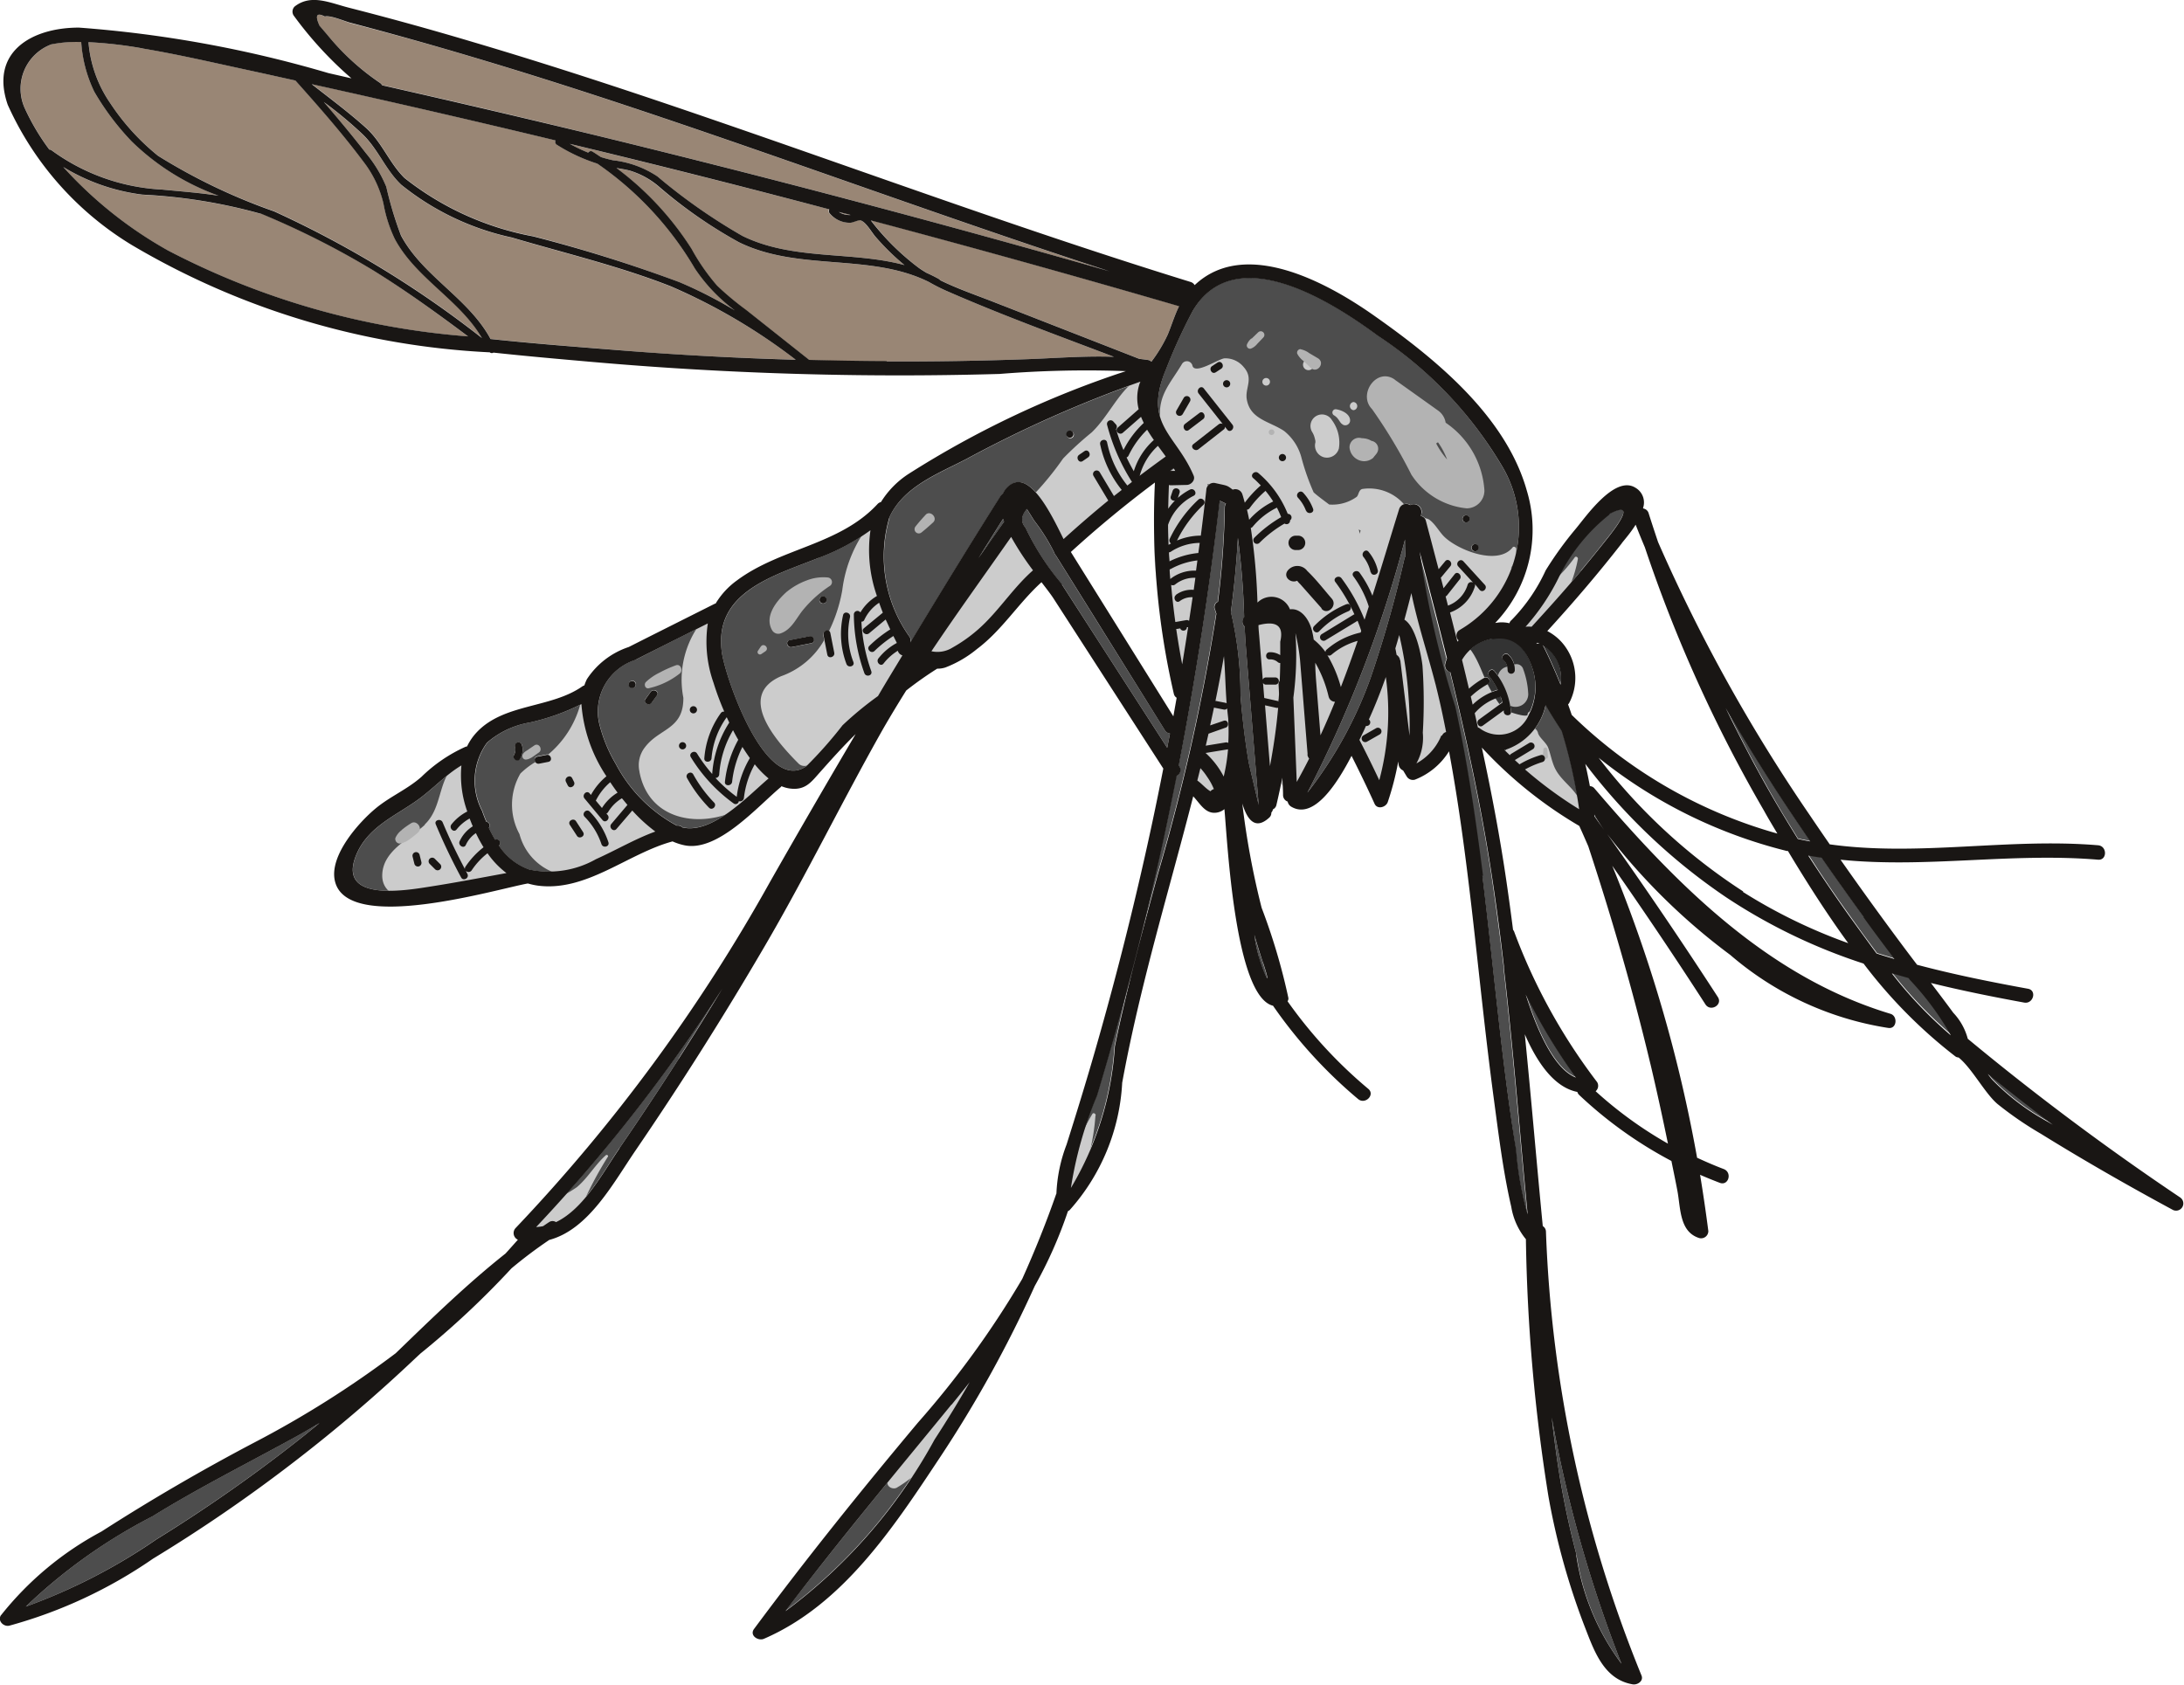 <svg xmlns="http://www.w3.org/2000/svg" xmlns:xlink="http://www.w3.org/1999/xlink" width="47.384" height="36.561" viewBox="0 0 47.384 36.561">
  <defs>
    <clipPath id="clip-path">
      <rect id="Rectángulo_44494" data-name="Rectángulo 44494" width="47.384" height="36.56" fill="none"/>
    </clipPath>
    <clipPath id="clip-path-3">
      <rect id="Rectángulo_44492" data-name="Rectángulo 44492" width="26.105" height="24.521" fill="none"/>
    </clipPath>
  </defs>
  <g id="Grupo_160218" data-name="Grupo 160218" transform="translate(0 -0.001)">
    <g id="Grupo_156620" data-name="Grupo 156620" transform="translate(0 0)" clip-path="url(#clip-path)">
      <g id="Grupo_156619" data-name="Grupo 156619" transform="translate(0 0)">
        <g id="Grupo_156618" data-name="Grupo 156618" clip-path="url(#clip-path)">
          <path id="Trazado_599061" data-name="Trazado 599061" d="M37.129,38.258a3.009,3.009,0,0,1-.1-.48c.057.2.117.4.182.591.205.621.041.305-.085-.112" transform="translate(-9.816 -17.489)" fill="#4d4d4d"/>
          <path id="Trazado_599062" data-name="Trazado 599062" d="M49.061,60.81c1.162-1.527,2.389-2.995,3.6-4.481q.2-.243.393-.49-.364.632-.762,1.246a11.488,11.488,0,0,1-3.236,3.725" transform="translate(-32.024 -25.85)" fill="#4d4d4d"/>
          <path id="Trazado_599063" data-name="Trazado 599063" d="M23.261,60.249a18.646,18.646,0,0,1-.45-2.27c-.033-.237-.061-.475-.088-.712a28.366,28.366,0,0,0,1.512,5.341,5.2,5.2,0,0,1-.975-2.359" transform="translate(10.944 -26.511)" fill="#4d4d4d"/>
          <path id="Trazado_599064" data-name="Trazado 599064" d="M6.6,44.416a5.047,5.047,0,0,1-1.22-.924c-.033-.038-.062-.077-.09-.116q.7.56,1.408,1.1l-.1-.059" transform="translate(37.845 -20.08)" fill="#4d4d4d"/>
          <path id="Trazado_599065" data-name="Trazado 599065" d="M70.219,32.65a.612.612,0,0,1,.218-.256,3.054,3.054,0,0,0,.166.307,1.786,1.786,0,0,0-.393.423.069.069,0,0,0-.011.051c-.175-.331-.338-.668-.483-1.014-.038-.092-.189-.051-.15.041a12.769,12.769,0,0,0,.551,1.155c.048.089.183.01.135-.079-.012-.022-.022-.045-.034-.067a.081.081,0,0,0,.127-.009,1.572,1.572,0,0,1,.344-.371,1.861,1.861,0,0,0,.411.43c-.54.1-1.079.2-1.621.288-.516.081-2.038.358-1.651-.65.241-.627.838-.863,1.331-1.215.346-.247.606-.544.963-.759a2.318,2.318,0,0,0,.127,1,1.039,1.039,0,0,0-.343.28c-.062.078.048.189.111.111a.936.936,0,0,1,.285-.242c.016.041.032.082.048.121l.021.048a.749.749,0,0,0-.286.325c-.041.091.093.171.135.079m-.967.369c-.013-.052-.026-.1-.039-.156a.078.078,0,0,0-.15.041l.039.156a.078.078,0,0,0,.151-.041m.18.038.117.117a.078.078,0,0,0,.111-.111l-.117-.117a.078.078,0,0,0-.111.111" transform="translate(-60.11 -14.316)" fill="#4d4d4d"/>
          <path id="Trazado_599066" data-name="Trazado 599066" d="M39.407,31.225a1.336,1.336,0,0,1,.146.267.16.16,0,0,0-.074.049l-.009-.007c-.1-.058-.178-.158-.275-.228l.067-.267a1.368,1.368,0,0,1,.145.186" transform="translate(-13.219 -14.369)" fill="#4d4d4d"/>
          <path id="Trazado_599067" data-name="Trazado 599067" d="M9.8,39.436a6.223,6.223,0,0,1,.889,1.2A9.136,9.136,0,0,1,9.412,39.3q.179.053.36.1l.027.037" transform="translate(31.641 -18.192)" fill="#4d4d4d"/>
          <path id="Trazado_599068" data-name="Trazado 599068" d="M16.655,31.435c-.206-.329-.407-.661-.6-1-.344-.6-.663-1.215-.964-1.838q.483.835,1.005,1.649.405.628.829,1.243c-.059-.011-.119-.021-.178-.034l-.092-.022" transform="translate(22.354 -13.24)" fill="#4d4d4d"/>
          <path id="Trazado_599069" data-name="Trazado 599069" d="M11.967,34.605q.45.648.915,1.286c.221.3.447.606.672.907q-.194-.057-.387-.119c-.2-.265-.392-.533-.582-.8q-.47-.65-.9-1.324c.1.017.191.032.286.046" transform="translate(27.556 -15.999)" fill="#4d4d4d"/>
          <path id="Trazado_599070" data-name="Trazado 599070" d="M23.408,32.906c.068.114.139.226.214.336l-.208-.294c0-.014,0-.027-.006-.041" transform="translate(11.19 -15.233)" fill="#4d4d4d"/>
          <path id="Trazado_599071" data-name="Trazado 599071" d="M38.6,29.418c.02-.086.04-.173.06-.26l.375-.133c.095-.034.054-.185-.041-.151l-.293.1c.029-.129.056-.259.084-.388a.06.06,0,0,0,.013.006l.2.039a.076.076,0,0,0,.074-.025v.014c.007.074.016.147.023.22a.126.126,0,0,0,0,.029,4.6,4.6,0,0,1,0,.487.08.08,0,0,0-.056-.012l-.433.071" transform="translate(-12.439 -13.235)" fill="#4d4d4d"/>
          <path id="Trazado_599072" data-name="Trazado 599072" d="M25.168,25.963l0,0,.026-.027a.824.824,0,0,1,.427.4.86.86,0,0,1,.077.512c-.111-.275-.231-.547-.364-.816a.13.13,0,0,0-.164-.07" transform="translate(8.161 -12.005)" fill="#333"/>
          <path id="Trazado_599073" data-name="Trazado 599073" d="M41.654,17.924a1.969,1.969,0,0,1,.4-.566c.045.075.095.149.146.223a1.512,1.512,0,0,0-.435.678q-.085-.147-.157-.3a.064.064,0,0,0,.041-.037" transform="translate(-17.17 -8.036)" fill="#4d4d4d"/>
          <path id="Trazado_599074" data-name="Trazado 599074" d="M41.138,18.641a1.362,1.362,0,0,1,.39-.631c.057.077.114.155.17.231q-.288.206-.571.421a.081.081,0,0,0,.011-.021" transform="translate(-16.402 -8.338)" fill="#4d4d4d"/>
          <path id="Trazado_599075" data-name="Trazado 599075" d="M42.271,19.28l-.006,0v0l.007,0" transform="translate(-17.586 -8.925)" fill="#4d4d4d"/>
          <path id="Trazado_599076" data-name="Trazado 599076" d="M24.953,29.3l-.39.235a.074.074,0,0,0-.028.03c-.038-.037-.077-.074-.114-.112a1.316,1.316,0,0,0,.891-.979q.168.287.351.564a11.047,11.047,0,0,1,.38,1.7,8.912,8.912,0,0,1-1.174-.863,1.875,1.875,0,0,1,.377-.161.078.078,0,0,0-.041-.15,2.012,2.012,0,0,0-.457.2c-.034-.031-.07-.061-.1-.093l.389-.235a.078.078,0,0,0-.079-.135" transform="translate(8.227 -13.182)" fill="#4d4d4d"/>
          <path id="Trazado_599077" data-name="Trazado 599077" d="M38.665,27.479q.1-.486.185-.975c.027.34.033.685.058,1.024a.078.078,0,0,0-.024-.01l-.2-.039a.091.091,0,0,0-.024,0" transform="translate(-12.29 -12.27)" fill="#4d4d4d"/>
          <path id="Trazado_599078" data-name="Trazado 599078" d="M27.651,27.435a.7.7,0,0,1-1.049.3.157.157,0,0,0-.054-.03c-.023-.1-.046-.206-.069-.308a1.138,1.138,0,0,1,.544-.349.084.084,0,0,0,.018-.01c.015.042.03.084.04.128l-.508.369c-.081.059,0,.194.079.135l.458-.332c0,.01,0,.02.005.031.009.1.165.1.156,0a1.6,1.6,0,0,0-.362-.882c-.064-.078-.173.033-.111.111a1.38,1.38,0,0,1,.185.3h0a1.293,1.293,0,0,0-.543.317l-.041-.175a1.767,1.767,0,0,1,.371-.27c.089-.048.01-.183-.079-.135a1.888,1.888,0,0,0-.333.234c-.049-.208-.1-.417-.15-.625a.96.96,0,0,1,.66-.459c.486-.09.741.239.868.643a1.291,1.291,0,0,1-.083,1m-.436-1.292c-.073-.069-.184.041-.111.111a.281.281,0,0,1,.092.219.078.078,0,0,0,.156,0,.434.434,0,0,0-.138-.33" transform="translate(5.511 -11.931)" fill="#333"/>
          <path id="Trazado_599079" data-name="Trazado 599079" d="M23.845,21.921c-.346.414-.705.815-1.071,1.211a.715.715,0,0,0-.131,0,4.715,4.715,0,0,0,.707-1.066,3.993,3.993,0,0,1,1.111-1.386c.626-.324.115.328-.021.5q-.292.371-.595.734" transform="translate(10.457 -9.535)" fill="#4d4d4d"/>
          <path id="Trazado_599080" data-name="Trazado 599080" d="M35.37,25.574a4.491,4.491,0,0,1,.1.59l.055.68q.054.681.109,1.361a.154.154,0,0,0,.037.088q-.129.257-.27.508l-.073-1.83a6.875,6.875,0,0,0,.045-1.4" transform="translate(-7.255 -11.839)" fill="#4d4d4d"/>
          <path id="Trazado_599081" data-name="Trazado 599081" d="M24.555,40.167a12.8,12.8,0,0,0,1.088,1.8c-.5-.194-.87-1.11-1.088-1.8" transform="translate(8.553 -18.595)" fill="#4d4d4d"/>
          <path id="Trazado_599082" data-name="Trazado 599082" d="M36.935,25.58c0,.1,0,.194,0,.291a.391.391,0,0,0-.231-.062c-.1,0-.1.161,0,.156a.241.241,0,0,1,.178.059.08.08,0,0,0,.054.019q0,.193-.011.385a.138.138,0,0,0-.025.086c0,.07.005.14.009.211,0,.05-.006.1-.01.151a.072.072,0,0,0-.017-.008l-.294-.066c-.009-.11-.018-.22-.027-.329a.07.07,0,0,0,.066.04h.2a.078.078,0,0,0,0-.156h-.2a.071.071,0,0,0-.071.05q-.039-.481-.078-.962c-.006-.074-.01-.15-.016-.226.394-.1.553.017.472.36" transform="translate(-9.155 -11.659)" fill="#4d4d4d"/>
          <path id="Trazado_599083" data-name="Trazado 599083" d="M33.463,26.187a1.488,1.488,0,0,1,.567-.3q-.172.505-.364,1a2.714,2.714,0,0,0-.292-.691.078.078,0,0,0,.089-.011" transform="translate(-4.571 -11.984)" fill="#4d4d4d"/>
          <path id="Trazado_599084" data-name="Trazado 599084" d="M40.853,18.973l-.1,0-.008,0,.067-.05a.065.065,0,0,0,.009-.008l.031.054" transform="translate(-15.353 -8.758)" fill="#4d4d4d"/>
          <path id="Trazado_599085" data-name="Trazado 599085" d="M36.876,28.55c-.038.429-.1.852-.178,1.272q-.053-.661-.107-1.321l.24.053a.072.072,0,0,0,.046,0" transform="translate(-9.144 -13.194)" fill="#4d4d4d"/>
          <path id="Trazado_599086" data-name="Trazado 599086" d="M37.194,19.826l0-.005a2.114,2.114,0,0,1,.169.234,1.682,1.682,0,0,0-.524.4c-.015-.076-.03-.15-.049-.224a.079.079,0,0,0,.058-.033,2.17,2.17,0,0,1,.342-.374" transform="translate(-9.744 -9.176)" fill="#4d4d4d"/>
          <path id="Trazado_599087" data-name="Trazado 599087" d="M34.716,27.616q-.149.367-.315.728-.048-.587-.094-1.174c-.011-.131-.014-.266-.019-.4a2.69,2.69,0,0,1,.291.74.143.143,0,0,0,.137.11" transform="translate(-5.747 -12.391)" fill="#4d4d4d"/>
          <path id="Trazado_599088" data-name="Trazado 599088" d="M27.113,24.6a.941.941,0,0,0-.037.116.152.152,0,0,0,.11.186c.35,1.44.665,2.889.891,4.355.1.671.192,1.346.271,2.023a.17.17,0,0,0,0,.033l0,.016c.205,1.774.345,3.56.515,5.336a7.079,7.079,0,0,1-.249-1.4c-.114-.713-.209-1.429-.295-2.146-.152-1.268-.277-2.539-.434-3.806-.152-1.228-.331-2.454-.6-3.664a20.945,20.945,0,0,1-.774-3.365c.2.769.4,1.539.593,2.312" transform="translate(4.273 -10.317)" fill="#4d4d4d"/>
          <path id="Trazado_599089" data-name="Trazado 599089" d="M29.833,24.531q.078-.288.151-.577c.156.76.421,1.511.594,2.266.057.249.11.5.16.749a.125.125,0,0,0-.088.079,1.216,1.216,0,0,1-.542.608,1.144,1.144,0,0,0,.14-.666,11.323,11.323,0,0,0-.021-1.46c-.018-.18-.134-.844-.392-1" transform="translate(0.624 -11.089)" fill="#4d4d4d"/>
          <path id="Trazado_599090" data-name="Trazado 599090" d="M32.277,28.414a.073.073,0,0,0,.019,0,.078.078,0,0,0,.044-.141c.136-.3.258-.608.368-.921a5.662,5.662,0,0,1-.142,2.238c-.139-.295-.281-.588-.432-.877.035-.073.064-.136.087-.182s.037-.081.055-.121m.019.344.274-.156a.078.078,0,0,0-.079-.135l-.274.156a.078.078,0,0,0,.079.135" transform="translate(-2.635 -12.664)" fill="#4d4d4d"/>
          <path id="Trazado_599091" data-name="Trazado 599091" d="M33.576,22.156a.153.153,0,0,0-.021.045,25.345,25.345,0,0,1-.731,2.585,8.924,8.924,0,0,1-1.375,2.5A26.678,26.678,0,0,0,33.565,21.8c0,.121,0,.241.011.361" transform="translate(-3.082 -10.09)" fill="#4d4d4d"/>
          <path id="Trazado_599092" data-name="Trazado 599092" d="M37.663,23.458l-.016.025a.142.142,0,0,0,.026.182c.009.168.019.335.032.5q.137,1.693.274,3.385c-.034-.164-.208-.872-.221-.95q-.12-.717-.175-1.443a7.767,7.767,0,0,0-.209-1.807c.071-.532.123-1.068.152-1.607a16.339,16.339,0,0,1,.136,1.717" transform="translate(-10.669 -10.065)" fill="#4d4d4d"/>
          <path id="Trazado_599093" data-name="Trazado 599093" d="M31.55,26.975a8.358,8.358,0,0,1,.023.868q-.1-.817-.2-1.635a.16.16,0,0,0-.075-.118c-.01-.046-.016-.092-.027-.138l0-.005c.029-.1.056-.192.084-.288a8.245,8.245,0,0,1,.2,1.316" transform="translate(-0.988 -11.879)" fill="#4d4d4d"/>
          <path id="Trazado_599094" data-name="Trazado 599094" d="M48.707,22.416l0,0c-.385.34-.667.766-1.027,1.129a3.263,3.263,0,0,1-.712.544.617.617,0,0,1-.461.082c.561-.838,1.155-1.656,1.73-2.481a6.144,6.144,0,0,0,.474.725" transform="translate(-26.299 -10.042)" fill="#4d4d4d"/>
          <path id="Trazado_599095" data-name="Trazado 599095" d="M29.079,18.275a13.443,13.443,0,0,0-.144-1.62.064.064,0,0,0,.039-.024,1.591,1.591,0,0,1,.528-.417,2.083,2.083,0,0,1,.092.206,2.8,2.8,0,0,0-.581.446.078.078,0,0,0,.111.111,2.661,2.661,0,0,1,.544-.418.077.077,0,0,0,.12-.069c.069-.042.021-.144-.05-.141a2.268,2.268,0,0,0-.64-.887c-.076-.065-.187.045-.111.111a2.154,2.154,0,0,1,.167.161.1.1,0,0,0-.015.008,2.308,2.308,0,0,0-.334.365c-.018-.061-.033-.124-.053-.184a.159.159,0,0,0-.209-.1c-.135-.1-.117-.084-.373-.142a.16.16,0,0,0-.2.151q-.056.495-.119.989a1.324,1.324,0,0,0-.517.107,2.692,2.692,0,0,1,.574-.777c.074-.069-.037-.179-.111-.111a2.821,2.821,0,0,0-.621.851.079.079,0,0,0,.027.1c-.018.01-.035.019-.053.03,0-.144-.01-.289-.011-.434a1.121,1.121,0,0,1,.555-.631c.09-.046.011-.18-.078-.135a1.246,1.246,0,0,0-.263.18c.012-.037.024-.073.037-.11.032-.1-.119-.136-.151-.041l-.039.117c-.021.063.037.1.089.093a1.247,1.247,0,0,0-.144.175q0-.257.015-.515a.141.141,0,0,0,.038.006l.348-.008c.09,0,.192-.1.151-.2-.383-.909-1.106-1.107-.6-2.307a11.789,11.789,0,0,1,.582-1.27c.908-1.546,3.017-.2,4.011.539A8.663,8.663,0,0,1,34.377,15.3a2.58,2.58,0,0,1-.9,3.568.138.138,0,0,0-.032.23l-.028.028c-.053-.211-.106-.422-.16-.633a.866.866,0,0,0,.539-.566.071.071,0,0,0,0-.051l.113.124c.068.075.178-.037.111-.111l-.466-.51c-.068-.075-.178.036-.111.11l.323.354a.078.078,0,0,0-.118.042.705.705,0,0,1-.427.456c-.017-.066-.034-.131-.051-.2a.067.067,0,0,0,.031-.022l.276-.35c.062-.078-.048-.19-.11-.111l-.242.306c-.02-.077-.04-.154-.06-.231a.074.074,0,0,0,.013-.01l.195-.235c.063-.077-.047-.188-.111-.111l-.144.175q-.139-.528-.277-1.054a.136.136,0,0,0-.107-.1c0-.021,0-.043.009-.064a.167.167,0,0,0-.243-.174.158.158,0,0,0-.238.083c-.195.626-.383,1.256-.581,1.883a2.348,2.348,0,0,0-.279-.5c-.059-.08-.195,0-.135.079a2.23,2.23,0,0,1,.334.652s0,0,0,.008l-.091.283a3.808,3.808,0,0,0-.5-.9c-.06-.079-.2,0-.135.079a3.72,3.72,0,0,1,.415.705l-.01,0-.7.428a.078.078,0,0,0,.079.135l.7-.425c.028.071.054.144.079.218l-.013.038a1.663,1.663,0,0,0-.738.369.067.067,0,0,0-.026.053,1.33,1.33,0,0,0-.255-.27,1.877,1.877,0,0,0-.039-.2c-.069-.262-.251-.489-.476-.455a.432.432,0,0,0-.706-.147m-1.6-4.435-.157.273a.078.078,0,0,0,.135.079l.157-.273a.078.078,0,0,0-.135-.078m.03.558c-.079.06,0,.2.079.135L27.9,14.3c.079-.06,0-.2-.079-.135l-.311.236m.7-1.329-.118.077c-.084.055-.005.191.079.135l.118-.078c.084-.055.005-.191-.079-.135m.2.381a.078.078,0,0,0,0,.157.078.078,0,0,0,0-.157m.126.967-.621-.785c-.062-.079-.172.033-.111.111l.522.661a.081.081,0,0,0-.089.009l-.548.429c-.079.062.032.172.11.11l.548-.429a.061.061,0,0,0,.025-.061l.053.067c.062.079.172-.032.111-.111m1.085.636a.078.078,0,0,0,0,.156.078.078,0,0,0,0-.156M33.8,17.164a.078.078,0,0,0,0-.156.078.078,0,0,0,0,.156m-.195-.626a.078.078,0,0,0,0-.156.078.078,0,0,0,0,.156m-2.229.747a.813.813,0,0,1,.155.33c.023.1.173.056.151-.041a.987.987,0,0,0-.2-.4c-.062-.079-.172.033-.11.111m-1.471-.148h.052a.156.156,0,0,0,0-.313h-.052a.156.156,0,0,0,0,.313m.375-.894a1.055,1.055,0,0,0-.215-.347c-.069-.074-.179.037-.111.111a.858.858,0,0,1,.175.279c.035.093.186.052.15-.042M30.42,18.9a1.877,1.877,0,0,1,.636-.436c.092-.038.051-.19-.042-.151a2.07,2.07,0,0,0-.7.476c-.07.073.041.183.111.111m-.482-1.1.006,0a.473.473,0,0,0,.064.071l.148.168.315.357c.134.151.354-.071.221-.221-.175-.2-.34-.417-.531-.6a.268.268,0,0,0-.43,0c-.093.141.081.273.205.214" transform="translate(-1.799 -5.201)" fill="#4d4d4d"/>
          <path id="Trazado_599096" data-name="Trazado 599096" d="M48.22,21.024q-.276.4-.555.792.265-.429.534-.854c.007.02.013.041.021.062" transform="translate(-26.435 -9.704)" fill="#4d4d4d"/>
          <path id="Trazado_599097" data-name="Trazado 599097" d="M41.066,20.564l.158.253a4.064,4.064,0,0,1,.435.694.165.165,0,0,0,.038.064l.788,1.263,1.576,2.527a.147.147,0,0,0,.112.071c-.019.1-.04.207-.06.31l-1.465-2.272L41.828,22.2a5.628,5.628,0,0,1-.795-1.237q-.156-.177.033-.4" transform="translate(-18.789 -9.52)" fill="#4d4d4d"/>
          <path id="Trazado_599098" data-name="Trazado 599098" d="M63.416,32.183l-.133-.16a1.27,1.27,0,0,1,.314-.4q.071.107.155.219a1.024,1.024,0,0,0-.335.343" transform="translate(-50.355 -14.639)" fill="#4d4d4d"/>
          <path id="Trazado_599099" data-name="Trazado 599099" d="M38.62,30.354h.011l.469-.077.009,0a3.787,3.787,0,0,1-.094.592,1.811,1.811,0,0,0-.394-.512" transform="translate(-12.466 -14.015)" fill="#4d4d4d"/>
          <path id="Trazado_599100" data-name="Trazado 599100" d="M59.848,27.143a1.929,1.929,0,0,0-.357.979c-.008.1.148.1.156,0a1.775,1.775,0,0,1,.33-.891c.018.039.036.078.055.117a2.348,2.348,0,0,0-.37,1.115,3.3,3.3,0,0,1-.328-.444c-.053-.086-.188-.008-.135.079a3.474,3.474,0,0,0,.93,1,.07.07,0,0,0,.111-.05.086.086,0,0,0,.111-.071,1.958,1.958,0,0,1,.234-.73,2.116,2.116,0,0,0,.3.306c-.463.4-1.218,1.211-1.867,1.065a.149.149,0,0,0-.125-.04,3.217,3.217,0,0,1-1.324-1.339,3.254,3.254,0,0,1-.361-.887,1.177,1.177,0,0,1,.8-1.375q.78-.4,1.563-.786a2.662,2.662,0,0,0,.125,1.288,5.791,5.791,0,0,0,.232.626.077.077,0,0,0-.076.032m-1.925-.7a.078.078,0,0,0,0,.156.078.078,0,0,0,0-.156m.4.237-.115.158c-.06.082.076.16.135.079l.115-.158c.059-.082-.076-.16-.135-.079m.689,1.092a.078.078,0,0,0,0,.156.078.078,0,0,0,0-.156m.1.778a3.017,3.017,0,0,0,.476.643c.07.073.18-.038.111-.111a2.862,2.862,0,0,1-.452-.611c-.049-.088-.184-.009-.135.079m.138-1.56a.078.078,0,0,0,0,.156.078.078,0,0,0,0-.156" transform="translate(-44.208 -11.665)" fill="#4d4d4d"/>
          <path id="Trazado_599101" data-name="Trazado 599101" d="M41.006,26.2a.141.141,0,0,0,.057-.208l-.012-.019q.555-2.853.888-5.744l.136.063a.148.148,0,0,0-.025.079A18.876,18.876,0,0,1,41.9,22.42a.125.125,0,0,0-.065.167c.012.031.02.062.03.093A44.568,44.568,0,0,1,40.6,28.308c-.338,1.247-.677,2.495-.94,3.759a6.822,6.822,0,0,1-.954,3.073,8.515,8.515,0,0,1,.567-2q.28-.926.534-1.859.509-1.867.921-3.758c.1-.441.186-.883.274-1.327" transform="translate(-15.481 -9.364)" fill="#4d4d4d"/>
          <path id="Trazado_599102" data-name="Trazado 599102" d="M78.062,59.512c1.014-.627,2.076-1.157,3.119-1.732.171-.095.339-.194.506-.294q-.152.128-.307.252a33.281,33.281,0,0,1-3.227,2.27,12.538,12.538,0,0,1-2.841,1.466,11.692,11.692,0,0,1,2.749-1.961" transform="translate(-74.752 -26.612)" fill="#4d4d4d"/>
          <path id="Trazado_599103" data-name="Trazado 599103" d="M62.143,41.475q-.626.977-1.283,1.934c-.354.516-.765,1.309-1.378,1.6a.134.134,0,0,0-.149,0c-.045.028-.088.059-.132.088a1.057,1.057,0,0,1-.15.019,35.472,35.472,0,0,0,4.036-5.167q-.464.764-.945,1.518" transform="translate(-47.419 -18.498)" fill="#4d4d4d"/>
          <path id="Trazado_599104" data-name="Trazado 599104" d="M64.6,30.021a1.406,1.406,0,0,0-.336.406l-.029-.034c-.064-.077-.175.034-.111.111l.391.469c.064.077.175-.034.111-.111L64.6,30.83a.072.072,0,0,0,.036-.031.866.866,0,0,1,.3-.3c.038.048.078.1.12.145l-.349.412c-.064.076.046.187.111.111l.343-.405a3.486,3.486,0,0,0,.5.456c-.445.158-.844.4-1.289.6a2.066,2.066,0,0,1-1.448.223,1.317,1.317,0,0,1-.655-.518.077.077,0,0,0-.083-.128,2.781,2.781,0,0,1-.137-.259A.082.082,0,0,0,62,31c-.033-.08-.064-.16-.091-.238a1.407,1.407,0,0,1,.108-1.477,1.888,1.888,0,0,1,.924-.437,4.841,4.841,0,0,0,1.124-.4A3.259,3.259,0,0,0,64.592,30l.011.017m-1.835-.686a.078.078,0,0,0-.15.041.224.224,0,0,1-.02.177.078.078,0,0,0,.135.078.384.384,0,0,0,.035-.3m.534.217-.2.039c-.1.02-.057.17.041.151l.2-.039c.1-.02.057-.17-.041-.151m.6.583-.039-.078c-.045-.09-.18-.011-.135.079l.039.078c.045.09.18.011.135-.079m.045.856c-.054-.084-.19-.006-.135.079l.154.236c.054.084.19.006.135-.079l-.154-.236m.186-.1a1.554,1.554,0,0,1,.365.594c.032.1.183.054.151-.042a1.739,1.739,0,0,0-.405-.663c-.071-.072-.181.039-.111.111" transform="translate(-51.445 -13.171)" fill="#4d4d4d"/>
          <path id="Trazado_599105" data-name="Trazado 599105" d="M53.625,26.541c-.892.629-1.768-1.945-1.838-2.476-.171-1.3,1.128-1.651,2.1-2.042a4.717,4.717,0,0,0,1.121-.6,3.006,3.006,0,0,0,.14,1.426,1.02,1.02,0,0,0-.359.357.078.078,0,0,0-.142.042,3.859,3.859,0,0,0,.228,1.274c.034.094.185.053.151-.041a3.721,3.721,0,0,1-.214-1.074.062.062,0,0,0,.063-.039A.89.89,0,0,1,55.2,23c.025.072.052.144.079.215l-.409.337c-.078.064.033.174.111.11l.36-.3c.031.073.062.144.1.215a2.769,2.769,0,0,0-.453.357.078.078,0,0,0,.11.111,2.585,2.585,0,0,1,.41-.324l.075.151a1.274,1.274,0,0,0-.4.337c-.061.078.049.19.111.111a1.186,1.186,0,0,1,.31-.278.141.141,0,0,0,.1.1c-.177.294-.355.588-.531.883a7.528,7.528,0,0,0-.769.634,9.144,9.144,0,0,1-.782.886m.067-2.819-.429.084c-.1.02-.057.17.041.151l.429-.085c.1-.019.057-.17-.041-.15m.294-.866a.078.078,0,0,0,0,.156.078.078,0,0,0,0-.156m.157.8c-.019-.1-.17-.056-.15.042q.042.214.084.429c.019.1.17.056.151-.042l-.085-.429m.5.628a1.7,1.7,0,0,1-.074-.976c.021-.1-.129-.14-.151-.041a1.851,1.851,0,0,0,.074,1.059c.035.093.186.053.151-.041" transform="translate(-36.128 -9.917)" fill="#4d4d4d"/>
          <path id="Trazado_599106" data-name="Trazado 599106" d="M42.188,18.373c.309-.669,1.049-.941,1.668-1.264a26.612,26.612,0,0,1,3.777-1.679c-.008.021-.018.042-.024.063a.978.978,0,0,0-.013.535l-.454.4c-.076.067.035.177.11.111l.4-.345c.018.045.037.089.059.132a2.083,2.083,0,0,0-.44.588,4.259,4.259,0,0,1-.163-.454.077.077,0,0,0,0-.1l-.062-.07a.079.079,0,0,0-.131.076,4.393,4.393,0,0,0,.541,1.24l-.1.078a2.187,2.187,0,0,1-.439-.935c-.02-.1-.17-.057-.15.041a2.343,2.343,0,0,0,.467.989l-.168.133-.308-.516a.078.078,0,0,0-.135.079l.32.535c-.331.27-.654.549-.97.836-.253-.513-.765-1.615-1.236-1.11a.444.444,0,0,0-.086.132.163.163,0,0,0-.051.05c-.664,1.05-1.312,2.109-1.953,3.171a.154.154,0,0,0-.01-.117,3,3,0,0,1-.443-2.594m4.2-1.226.116-.079c.083-.057,0-.192-.079-.135l-.116.08c-.082.057,0,.192.079.135m-.279-.5a.078.078,0,0,0,0-.156.078.078,0,0,0,0,.156" transform="translate(-22.894 -7.143)" fill="#4d4d4d"/>
          <path id="Trazado_599107" data-name="Trazado 599107" d="M54.117,8.626a.431.431,0,0,1-.247-.067l.247.067" transform="translate(-35.665 -3.962)" fill="#998675"/>
          <path id="Trazado_599108" data-name="Trazado 599108" d="M58.284,30.629a2.231,2.231,0,0,1,.224-.757c.052.084.107.166.163.244a2.148,2.148,0,0,0-.285.841,3.3,3.3,0,0,1-.461-.411.08.08,0,0,0,.082-.075,2.167,2.167,0,0,1,.3-.961c.035.07.073.139.112.208a2.433,2.433,0,0,0-.289.911c-.011.1.145.1.156,0" transform="translate(-42.398 -13.661)" fill="#4d4d4d"/>
          <path id="Trazado_599109" data-name="Trazado 599109" d="M63.85,4.717a3.758,3.758,0,0,0,.879.409A7.179,7.179,0,0,1,66.844,7.4a3.663,3.663,0,0,0,.87.912A9.252,9.252,0,0,0,66.508,7.7,31.387,31.387,0,0,0,63.335,6.7a6.384,6.384,0,0,1-2.79-1.266c-.334-.328-.493-.783-.843-1.093-.372-.331-.774-.634-1.169-.941q2.649.586,5.286,1.221a.074.074,0,0,0,.03.094" transform="translate(-51.766 -1.575)" fill="#998675"/>
          <path id="Trazado_599110" data-name="Trazado 599110" d="M46.679,11.971a.139.139,0,0,0-.074-.038c-.063-.01-.127-.017-.19-.025l-3.177-1.241c-.379-.149-.774-.284-1.142-.466a.081.081,0,0,0-.027-.025,2.867,2.867,0,0,0-.267-.133c-.059-.037-.118-.074-.175-.113A5.383,5.383,0,0,1,40.593,8.9q3.354.894,6.688,1.864c-.1.2-.163.407-.245.612a3.163,3.163,0,0,1-.357.592" transform="translate(-21.698 -4.122)" fill="#998675"/>
          <path id="Trazado_599111" data-name="Trazado 599111" d="M39.86,23.042c-.005-.07-.008-.14-.013-.21a.07.07,0,0,0,.022-.007,1.576,1.576,0,0,1,.58-.187c-.01.074-.02.149-.03.223a.838.838,0,0,0-.559.182" transform="translate(-14.466 -10.48)" fill="#4d4d4d"/>
          <path id="Trazado_599112" data-name="Trazado 599112" d="M40.129,23.847a.426.426,0,0,1,.28-.085c-.025.171-.05.342-.076.513a.076.076,0,0,0-.064-.016l-.234.041h0c-.037-.268-.068-.537-.091-.806a.082.082,0,0,0,.089-.01.666.666,0,0,1,.438-.144c-.012.088-.024.175-.036.262a.569.569,0,0,0-.383.107c-.08.059,0,.194.079.135" transform="translate(-14.537 -10.806)" fill="#4d4d4d"/>
          <path id="Trazado_599113" data-name="Trazado 599113" d="M39.752,22.145a.074.074,0,0,0,.035-.012,1.172,1.172,0,0,1,.64-.2c-.01.073-.02.146-.03.219a1.781,1.781,0,0,0-.634.189c0-.065-.009-.13-.012-.195" transform="translate(-14.393 -10.153)" fill="#4d4d4d"/>
          <path id="Trazado_599114" data-name="Trazado 599114" d="M75.156,5.2a2.971,2.971,0,0,0,.248.773c.46.854,1.406,1.318,1.889,2.147a22.208,22.208,0,0,0-4.508-2.748A12.665,12.665,0,0,1,70.266,4.17a5.009,5.009,0,0,1-1.039-1.144,2.718,2.718,0,0,1-.47-1.322,9.082,9.082,0,0,1,1.177.137c.777.13,1.546.31,2.315.476.333.072.665.147,1,.22.509.569,1.018,1.148,1.475,1.759a2.384,2.384,0,0,1,.434.908" transform="translate(-66.836 -0.789)" fill="#998675"/>
          <path id="Trazado_599115" data-name="Trazado 599115" d="M44.82,2.123a.166.166,0,0,0-.046-.052,5.288,5.288,0,0,1-1.141-1.034l-.171-.2q-.154-.342.115-.2c.125-.034.446.112.574.146q1.359.35,2.7.753c1.7.506,3.385,1.064,5.063,1.64,2.895.994,5.772,2.04,8.682,2.987Q55.036,4.569,49.411,3.2,47.12,2.64,44.82,2.123" transform="translate(-36.529 -0.275)" fill="#998675"/>
          <path id="Trazado_599116" data-name="Trazado 599116" d="M58.314,7.817a5.2,5.2,0,0,0,.639.626c-1.143-.308-2.415-.094-3.515-.632A12.442,12.442,0,0,1,53.59,6.518a2.171,2.171,0,0,0-.964-.349c-.089-.019-.175-.044-.26-.069-.059-.039-.116-.078-.176-.115a.07.07,0,0,0-.1.019,3.539,3.539,0,0,1-.4-.191q2.82.682,5.628,1.419a.076.076,0,0,0,.01.09.566.566,0,0,0,.45.2c.05,0,.176-.062.214-.052.12.03.241.255.318.344" transform="translate(-39.332 -2.691)" fill="#998675"/>
          <path id="Trazado_599117" data-name="Trazado 599117" d="M45.428,9.349a4.615,4.615,0,0,1-.555-.8,6.6,6.6,0,0,0-1.635-1.759c.095.016.19.031.283.054a1.736,1.736,0,0,1,.655.363A10.121,10.121,0,0,0,45.9,8.4c1.3.639,2.843.228,4.121.861a3.815,3.815,0,0,0,.371.189c1.193.522,2.424.971,3.643,1.435-.621-.024-1.243.028-1.867.051q-1.529.056-3.059.05c-.56,0-1.119-.012-1.678-.026L46.058,9.874a6.465,6.465,0,0,1-.629-.525" transform="translate(-29.869 -3.142)" fill="#998675"/>
          <path id="Trazado_599118" data-name="Trazado 599118" d="M81.786,3.839a5.213,5.213,0,0,0,1.9,1.192c-.4-.063-.813-.092-1.223-.133a4.452,4.452,0,0,1-2.4-.851.079.079,0,0,0-.052-.017,4.962,4.962,0,0,1-.534-.9,1.027,1.027,0,0,1,.589-1.386,2.721,2.721,0,0,1,.587-.05h.05a2.927,2.927,0,0,0,.28,1.076,5.654,5.654,0,0,0,.8,1.068" transform="translate(-78.939 -0.784)" fill="#998675"/>
          <path id="Trazado_599119" data-name="Trazado 599119" d="M40.232,25.37a.082.082,0,0,0,.023,0l.064-.012a.071.071,0,0,0,.07.048.073.073,0,0,0,.075-.074l.025,0h0c-.041.271-.085.541-.129.811-.05-.256-.092-.512-.13-.769" transform="translate(-14.715 -11.725)" fill="#4d4d4d"/>
          <path id="Trazado_599120" data-name="Trazado 599120" d="M73.6,7.757l.012,0A18.207,18.207,0,0,1,76.05,8.992c.708.441,1.383.933,2.051,1.433A16.873,16.873,0,0,1,71.57,8.55a8.943,8.943,0,0,1-2.252-1.8,4.34,4.34,0,0,0,1.718.6,11.616,11.616,0,0,1,2.56.413" transform="translate(-67.945 -3.123)" fill="#998675"/>
          <path id="Trazado_599121" data-name="Trazado 599121" d="M57.758,7.019a8.048,8.048,0,0,1-.321-1.055,2.826,2.826,0,0,0-.446-.736c-.292-.376-.6-.743-.91-1.1a8.719,8.719,0,0,1,.847.705c.331.323.5.77.836,1.092a5.754,5.754,0,0,0,2.394,1.142c1.148.34,2.335.621,3.45,1.059A12.6,12.6,0,0,1,66.32,9.715c-1.28-.038-2.56-.1-3.836-.207-.909-.073-1.844-.144-2.784-.244-.477-.887-1.468-1.353-1.941-2.246" transform="translate(-49.056 -1.909)" fill="#998675"/>
          <g id="Grupo_156617" data-name="Grupo 156617" transform="translate(8.292 7.772)" style="mix-blend-mode: multiply;isolation: isolate">
            <g id="Grupo_156616" data-name="Grupo 156616">
              <g id="Grupo_156615" data-name="Grupo 156615" clip-path="url(#clip-path-3)">
                <path id="Trazado_599122" data-name="Trazado 599122" d="M24.453,26.243c.2.285.27.625.459.914a1.6,1.6,0,0,0,.243.354c.051.042.524.2.518.114a.071.071,0,0,1,.131-.035.268.268,0,0,1-.024.318.156.156,0,0,1,.118.112c.023.107.181.212.224.33.053.144.076.294.143.436.128.273.415.43.535.695a.091.091,0,0,1,.006.019.283.283,0,0,1,.121.219.12.12,0,0,1-.176.11.7.7,0,0,1-.108-.094.9.9,0,0,1-.1-.091.131.131,0,0,1-.036-.085,2.589,2.589,0,0,1-.726-.45.848.848,0,0,1-.082-.083.146.146,0,0,1-.183.009c-.165-.113-.444-.39-.329-.616.051-.1.19-.149.256-.24.036-.049.063-.093.094-.134a1.03,1.03,0,0,1-.251.038.152.152,0,0,1-.118.146c-.412.077-.624-.224-.727-.583-.085-.295-.153-.59-.216-.889a.666.666,0,0,1,.017-.513.124.124,0,0,1,.211,0" transform="translate(-0.823 -19.893)" fill="#ccc"/>
                <path id="Trazado_599123" data-name="Trazado 599123" d="M29.715,26.83c.022-.114.1-.165.166-.252l.014-.021a2.633,2.633,0,0,1,.308-.678c.035-.1.071-.21.112-.315a.046.046,0,0,1,.059-.028,4.413,4.413,0,0,1,.179-.72c.057-.163.055-.264.248-.289a.086.086,0,0,1,.012,0c-.04-.154-.077-.31-.109-.47a.179.179,0,1,1,.354-.048c.034.658.373,1.257.459,1.912a2.194,2.194,0,0,1,.269.721,1.428,1.428,0,0,1-.382.912.252.252,0,0,1-.21.115l-.013.024a.056.056,0,0,1-.1-.028v-.03l-.01-.006a.205.205,0,0,1-.1-.178l0,0a.369.369,0,0,1,.077-.218.834.834,0,0,1-.193.1.245.245,0,0,1-.187-.017,6.549,6.549,0,0,1-.149.689.249.249,0,0,1-.122.161.057.057,0,0,1-.047.019.281.281,0,0,1-.35-.25c-.01-.108-.013-.215-.015-.323a1.25,1.25,0,0,1-.264-.782" transform="translate(-8.652 -18.807)" fill="#ccc"/>
                <path id="Trazado_599124" data-name="Trazado 599124" d="M34.72,17.492a.268.268,0,0,1-.323.183.264.264,0,0,1-.184-.323c0,.026,0,.022,0-.012l0-.02s-.013-.056-.016-.064a.43.43,0,0,0-.057-.134.25.25,0,1,1,.432-.252.817.817,0,0,1,.149.622" transform="translate(-13.966 -15.524)" fill="#ccc"/>
                <path id="Trazado_599125" data-name="Trazado 599125" d="M33.915,16.87c-.05-.025-.067-.068-.1-.112a.3.3,0,0,0-.1-.093.071.071,0,0,1,.054-.128c.121.019.3.1.3.244a.105.105,0,0,1-.156.09" transform="translate(-13.069 -15.427)" fill="#ccc"/>
                <path id="Trazado_599126" data-name="Trazado 599126" d="M33.473,16.42a.089.089,0,0,1,0-.177.089.089,0,0,1,0,.177" transform="translate(-12.398 -15.291)" fill="#ccc"/>
                <path id="Trazado_599127" data-name="Trazado 599127" d="M35.267,14.751a.119.119,0,0,1,0-.238.119.119,0,0,1,0,.238" transform="translate(-15.17 -14.49)" fill="#ccc"/>
                <path id="Trazado_599128" data-name="Trazado 599128" d="M37.009,15.438a.082.082,0,0,1,0-.165.082.082,0,0,1,0,.165" transform="translate(-17.83 -14.842)" fill="#ccc"/>
                <path id="Trazado_599129" data-name="Trazado 599129" d="M38.544,28.126a6.084,6.084,0,0,1,.041-.688.16.16,0,0,1,.179-.146c.018-.29.052-.578.1-.867a.056.056,0,0,1,.106,0,4.8,4.8,0,0,1,.011,2.839.07.07,0,0,1-.131-.035c0-.047,0-.094,0-.142a.052.052,0,0,1-.095.012c-.016-.028-.028-.059-.042-.088-.021.061-.042.1-.063.1.307.012.2.49-.053.39a.409.409,0,0,1-.252-.554c.071-.282.148-.549.2-.822" transform="translate(-20.688 -19.987)" fill="#ccc"/>
                <path id="Trazado_599130" data-name="Trazado 599130" d="M24.935,24a.269.269,0,0,1-.372,0,.237.237,0,0,1-.068-.116.275.275,0,0,1,.121-.3c.2-.136.309-.37.5-.518a3.192,3.192,0,0,0,.51-.559c.025-.032.077,0,.067.039A2.781,2.781,0,0,1,24.935,24" transform="translate(0.248 -18.185)" fill="#ccc"/>
                <path id="Trazado_599131" data-name="Trazado 599131" d="M27.035,17.417a6.675,6.675,0,0,0,.624-.769,7.334,7.334,0,0,1,.621-.567c.365-.352.571-.862.977-1.154.053-.038.106.025.1.076-.019.112-.032.22-.046.327a.187.187,0,0,1,.1.147,1.265,1.265,0,0,0,.525.9,2.221,2.221,0,0,1-.167-.564c-.067-.53.219-.794.47-1.218a.124.124,0,0,1,.223.03c.04.224.573-.144.7-.15a.513.513,0,0,1,.412.187c.229.256.024.455.07.708.077.429.484.468.806.679a1.1,1.1,0,0,1,.384.6,5.069,5.069,0,0,0,.26.735c.107.094.223.177.337.263a.905.905,0,0,0,.588-.16c.054-.031.045-.158.132-.177a1,1,0,0,1,1.037.528.082.082,0,0,1,.108.027c.043.066.231.063.3.107.134.09.224.273.341.383.3.284,1.153.626,1.474.222.026-.033.077,0,.078.032a.653.653,0,0,1-.113.413.1.1,0,0,1,.014.05h.006a1.493,1.493,0,0,1-.344.975.658.658,0,0,1-.316.258c-.051.012-.15-.021-.183-.007-.082.036-.134.258-.159.351a.224.224,0,0,1-.438-.059,6.1,6.1,0,0,0-.2-1.184,3.994,3.994,0,0,1-.23-.963A.149.149,0,0,1,35.6,18.3c-.1-.079-.22-.139-.319-.215a.072.072,0,0,1-.1.006,2.355,2.355,0,0,0-.274-.2,4.662,4.662,0,0,1-.4,1.693c-.216.626-.4,1.262-.615,1.888a.24.24,0,0,1-.159.161l0,.012a.238.238,0,0,1,0,.25l-.322.525a2.051,2.051,0,0,1-.1.378c-.018.049-.1.061-.112,0-.008-.04-.014-.079-.02-.119a3.912,3.912,0,0,1-.359,1.03c-.117.247-.548.07-.446-.188a4.456,4.456,0,0,0,.066-1.926c0-.038-.006-.113-.008-.208-.008.144-.013.288-.007.436a.073.073,0,0,1-.1.062c0,.045.005.091.009.135.034.405.187,1-.147,1.311a.074.074,0,0,1-.122-.032,12.265,12.265,0,0,1-.185-1.516,3.874,3.874,0,0,1,.046-1.69A.139.139,0,0,1,32.041,20q.012-.064.029-.122a.367.367,0,0,1-.35-.362,6.959,6.959,0,0,0-.095-1.327c-.059-.372-.387-.991-.834-.985a2.746,2.746,0,0,1-.052,1.173c-.112.894-.236,1.794-.4,2.68a.169.169,0,0,1-.324,0c-.241-1.3-.694-2.8-.068-4.053a.344.344,0,0,1,.18-.171l-.052-.122a.2.2,0,0,1-.154.133c-.823.166-1.5,1.034-2.118,1.562a.2.2,0,0,1-.3-.039q-.084-.125-.162-.25a.348.348,0,0,1-.064-.045.729.729,0,0,1-.2-.311.309.309,0,0,1-.023-.109.151.151,0,0,1-.023-.234m5.938,3.612v0a.087.087,0,0,1,.143-.038.613.613,0,0,1,.148.184c.008-.013.015-.026.024-.039a5.308,5.308,0,0,0-.383-.526c.024.136.04.264.056.36,0,.02.009.041.012.062m1.142-2.824a.161.161,0,0,1-.039-.022c.009.032.016.064.023.1,0-.025.012-.049.016-.074" transform="translate(-12.885 -14.471)" fill="#ccc"/>
                <path id="Trazado_599132" data-name="Trazado 599132" d="M46.44,24.062c-.021-.237.156-.381.293-.564.2-.263.389-.532.584-.8a3.7,3.7,0,0,1,.792-.922c0-.028,0-.055,0-.086a.2.2,0,0,1,.37-.1,2.2,2.2,0,0,1,.36.72.08.08,0,0,1-.047.1,1.053,1.053,0,0,1-.3.588,6.654,6.654,0,0,1-1.778,1.218.184.184,0,0,1-.272-.156" transform="translate(-34.69 -17.725)" fill="#ccc"/>
                <path id="Trazado_599133" data-name="Trazado 599133" d="M52.137,24.424a1.747,1.747,0,0,0,.934-.788,3.3,3.3,0,0,0,.389-1.078,2.894,2.894,0,0,1,.635-1.479c.035-.035.083,0,.077.045a5.969,5.969,0,0,0,.012,1.269c.25.638.767,1.371.59,2-.226.8-1.4,1.443-2.011,1.93a.181.181,0,0,1-.25,0c-.5-.5-1.356-1.479-.375-1.9" transform="translate(-43.478 -17.524)" fill="#ccc"/>
                <path id="Trazado_599134" data-name="Trazado 599134" d="M57.044,28.254a.631.631,0,0,1,.12-.535c.314-.414.837-.38.831-1.071a2.048,2.048,0,0,1,.483-1.756.12.12,0,0,1,.187.144,1.779,1.779,0,0,0-.136.67.164.164,0,0,1,.1.115,4.459,4.459,0,0,0,1.216,2.266.275.275,0,0,1,.042.329c-.574,1.063-2.571,1.3-2.845-.164" transform="translate(-51.461 -19.279)" fill="#ccc"/>
                <path id="Trazado_599135" data-name="Trazado 599135" d="M61.8,29.846a1.728,1.728,0,0,1,.524-.349,2.152,2.152,0,0,0,.794-1.235.059.059,0,0,1,.112,0,2.231,2.231,0,0,1,.108.769.192.192,0,0,1,.15.139,2.682,2.682,0,0,0,1.163,1.59.314.314,0,0,1-.074.567c-.574.22-1.248.8-1.891.719a1.222,1.222,0,0,1-.909-.882,1.341,1.341,0,0,1,.021-1.317" transform="translate(-58.798 -20.836)" fill="#ccc"/>
                <path id="Trazado_599136" data-name="Trazado 599136" d="M68.455,32.095c.414-.394.259-1.052.771-1.394.068-.046.182.032.148.113a1.817,1.817,0,0,0-.107.6.122.122,0,0,1,.163.1,2.1,2.1,0,0,0,.84,1.357.284.284,0,0,1-.057.444,3.1,3.1,0,0,1-.76.182c-.309.067-.606.172-.921.216-.378.053-1.031-.013-1-.544.029-.515.6-.762.924-1.066" transform="translate(-67.53 -21.978)" fill="#ccc"/>
                <path id="Trazado_599137" data-name="Trazado 599137" d="M44.641,45.026a4.745,4.745,0,0,1-.413,1.627c-.066.112-.267.071-.256-.069a4.774,4.774,0,0,1,.6-1.588c.021-.044.079-.01.073.031" transform="translate(-29.166 -28.592)" fill="#ccc"/>
                <path id="Trazado_599138" data-name="Trazado 599138" d="M50.458,54.9a.052.052,0,0,1,.09.053,10.973,10.973,0,0,1-.886,1.657,2.693,2.693,0,0,1-1.027,1.078c-.107.046-.251-.055-.176-.176.581-.926,1.338-1.744,2-2.612" transform="translate(-37.477 -33.175)" fill="#ccc"/>
                <path id="Trazado_599139" data-name="Trazado 599139" d="M63.808,47.824c.134-.067.263-.143.393-.219a3.034,3.034,0,0,0,.422-.244c.239-.2.394-.485.628-.692.022-.02.063.006.044.033a8,8,0,0,0-.511.948,1.509,1.509,0,0,1-.685.669c-.328.172-.619-.331-.289-.5" transform="translate(-60.399 -29.373)" fill="#ccc"/>
              </g>
            </g>
          </g>
          <path id="Trazado_599140" data-name="Trazado 599140" d="M28.86,15.279c.313.221.625.445.938.668a.4.4,0,0,1,.169.267,1.925,1.925,0,0,1,.841,1.473.386.386,0,0,1-.385.385,1.617,1.617,0,0,1-1.2-.731,11.111,11.111,0,0,0-.854-1.423c-.314-.318.1-.915.494-.64M30,17.017a1.617,1.617,0,0,0-.2-.379.357.357,0,0,1-.039.026,1.781,1.781,0,0,0,.241.352" transform="translate(1.398 -7.041)" fill="#b3b3b3"/>
          <path id="Trazado_599141" data-name="Trazado 599141" d="M32.683,18.386l-.01.014.01-.014" transform="translate(-2.847 -8.512)" fill="#b3b3b3"/>
          <path id="Trazado_599142" data-name="Trazado 599142" d="M32.766,17.689a.357.357,0,0,1,.072.01h.017a.524.524,0,0,1,.076.011.4.4,0,0,1,.1.039l.01.007a.172.172,0,0,1,.125.255.411.411,0,0,1-.039.054.607.607,0,0,0-.046.058.3.3,0,0,1-.234.072.326.326,0,0,1-.281-.3.208.208,0,0,1,.206-.206" transform="translate(-3.287 -8.189)" fill="#b3b3b3"/>
          <path id="Trazado_599143" data-name="Trazado 599143" d="M34.941,14.111a.466.466,0,0,1,.186.083l.193.114c.162.1-.018.339-.159.206L35,14.362a.454.454,0,0,1-.131-.154.077.077,0,0,1,.074-.1" transform="translate(-6.724 -6.532)" fill="#b3b3b3"/>
          <path id="Trazado_599144" data-name="Trazado 599144" d="M37.256,13.545l.141-.136a.079.079,0,0,1,.112.112l-.135.142a.329.329,0,0,1-.136.1.071.071,0,0,1-.086-.086.325.325,0,0,1,.1-.136" transform="translate(-10.1 -6.197)" fill="#b3b3b3"/>
          <path id="Trazado_599145" data-name="Trazado 599145" d="M36.807,17.35a.061.061,0,0,1,0,.122.061.061,0,0,1,0-.122" transform="translate(-9.219 -8.032)" fill="#b3b3b3"/>
          <path id="Trazado_599146" data-name="Trazado 599146" d="M26.776,26.886a.152.152,0,0,1,.26.059l0,0a1.77,1.77,0,0,1,.109.546.277.277,0,0,1-.542.074c-.026-.151-.122-.267-.12-.433a.252.252,0,0,1,.291-.243" transform="translate(6.012 -12.423)" fill="#b3b3b3"/>
          <path id="Trazado_599147" data-name="Trazado 599147" d="M25.792,30.236c0,.052.008.1.012.156.005.071-.115.071-.11,0,0-.052.008-.1.012-.156a.043.043,0,0,1,.085,0" transform="translate(7.78 -13.978)" fill="#b3b3b3"/>
          <path id="Trazado_599148" data-name="Trazado 599148" d="M50.708,20.773c.1-.111.274.063.164.164-.082.075-.164.148-.251.217a.092.092,0,0,1-.13-.129c.069-.088.142-.17.218-.252" transform="translate(-30.628 -9.6)" fill="#b3b3b3"/>
          <path id="Trazado_599149" data-name="Trazado 599149" d="M54.982,23.639a1.51,1.51,0,0,1,.43-.244.984.984,0,0,1,.462-.063.1.1,0,0,1,.048.177,2.606,2.606,0,0,0-.568.5c-.165.189-.263.458-.52.539a.155.155,0,0,1-.172-.07c-.179-.306.1-.645.321-.841" transform="translate(-37.909 -10.8)" fill="#b3b3b3"/>
          <path id="Trazado_599150" data-name="Trazado 599150" d="M57.312,26.1c.067-.1.2.033.1.1l-.089.06a.052.052,0,0,1-.071-.071l.06-.089" transform="translate(-40.809 -12.065)" fill="#b3b3b3"/>
          <path id="Trazado_599151" data-name="Trazado 599151" d="M61.024,27.03a2.638,2.638,0,0,1,.344-.154c.111-.044.169.125.078.184a1.668,1.668,0,0,1-.671.314c-.075.008-.1-.089-.056-.135a1.177,1.177,0,0,1,.306-.209" transform="translate(-46.707 -12.438)" fill="#b3b3b3"/>
          <path id="Trazado_599152" data-name="Trazado 599152" d="M66.508,30.2l.14-.095c.1-.066.192.094.092.158-.081.052-.183.148-.281.149a.074.074,0,0,1-.063-.11c.023-.05.068-.073.112-.1" transform="translate(-55.054 -13.93)" fill="#b3b3b3"/>
          <path id="Trazado_599153" data-name="Trazado 599153" d="M69.264,31.613a.061.061,0,0,1,0,.122.061.061,0,0,1,0-.122" transform="translate(-59.107 -14.635)" fill="#b3b3b3"/>
          <path id="Trazado_599154" data-name="Trazado 599154" d="M71.413,33.388a1.792,1.792,0,0,1,.2-.142c.116-.078.262.106.151.2a1.907,1.907,0,0,1-.19.151.434.434,0,0,1-.211.09.1.1,0,0,1-.091-.12.426.426,0,0,1,.142-.176" transform="translate(-62.694 -15.382)" fill="#b3b3b3"/>
          <path id="Trazado_599155" data-name="Trazado 599155" d="M.025,35.046A6.959,6.959,0,0,1,2.2,33.234c1.079-.693,2.178-1.333,3.313-1.93a21.829,21.829,0,0,0,3.073-1.94c.774-.748,1.545-1.5,2.382-2.163.091-.1.18-.2.269-.3a.159.159,0,0,1-.049-.254,37.073,37.073,0,0,0,5.523-7.517q.915-1.608,1.854-3.2c-.273.266-.526.549-.792.848-.16.18-.276.334-.53.339a.717.717,0,0,1-.287-.057c-.005.006-.008.013-.014.018-.506.423-1.361,1.407-2.082,1.266a1.244,1.244,0,0,1-.267-.086c-.976.264-1.87,1.1-2.928.959a1.538,1.538,0,0,1-.207-.045l-.011,0c-.664.119-3.9,1.092-4.178-.047-.136-.549.512-1.278.891-1.59.313-.257.679-.407.986-.679a3.294,3.294,0,0,1,.957-.652.134.134,0,0,1,.031-.006,1.209,1.209,0,0,1,.216-.314c.589-.62,1.6-.513,2.281-.987a.145.145,0,0,1,.048-.023,1.11,1.11,0,0,1,.054-.134,1.739,1.739,0,0,1,.909-.7c.621-.314,1.243-.625,1.865-.938a.143.143,0,0,1,.02-.005,1.694,1.694,0,0,1,.46-.5c.946-.706,2.228-.767,3.054-1.66a.14.14,0,0,1,.073-.042,1.959,1.959,0,0,1,.607-.616,20.948,20.948,0,0,1,4.707-2.225,23.338,23.338,0,0,0-2.741.061q-1.529.044-3.06.026-2.907-.034-5.805-.289c-.694-.061-1.4-.123-2.115-.2a.067.067,0,0,1-.071,0l-.008-.006A16.845,16.845,0,0,1,2.86,5.317,6.831,6.831,0,0,1,.169,2.275C-.226,1.134.682.6,1.713.6a25.852,25.852,0,0,1,5.413.987l.5.114A8.093,8.093,0,0,1,6.369.333a.156.156,0,0,1,.024-.19c.355-.279.763-.081,1.169.023q1.36.347,2.706.749c1.748.517,3.48,1.09,5.2,1.682,3.452,1.186,6.879,2.446,10.367,3.523a.15.15,0,0,1,.085.068c1.1-1.041,2.9-.041,3.908.672,1.318.928,2.846,2.17,3.3,3.791a2.927,2.927,0,0,1-.686,2.866c.027,0,.054-.008.081-.01a.729.729,0,0,1,.226.017.139.139,0,0,1,.049-.071,3.791,3.791,0,0,0,.737-1.074,7.688,7.688,0,0,1,.65-.9c.219-.26.851-1.179,1.3-.894a.369.369,0,0,1,.163.441l.01.009a.145.145,0,0,1,.111.1c.066.21.135.418.205.627a36.077,36.077,0,0,0,3.278,5.906q.222.329.447.654c1.937.269,3.871-.144,5.822.02.2.017.2.329,0,.313-1.877-.158-3.73.189-5.588,0q.7,1,1.434,1.98c.075.1.151.2.227.3.786.209,1.59.371,2.406.52.2.036.114.337-.083.3-.684-.125-1.359-.261-2.023-.425.163.214.326.429.485.646a1.31,1.31,0,0,1,.315.565,57.215,57.215,0,0,0,4.61,3.444.157.157,0,0,1-.158.27c-.97-.524-1.928-1.072-2.866-1.653a7.608,7.608,0,0,1-.941-.646c-.277-.236-.552-.773-.845-1.01a.118.118,0,0,1-.072-.025,10.669,10.669,0,0,1-1.989-2.012,12.228,12.228,0,0,1-2.975-1.434,12.885,12.885,0,0,1-3.063-2.9c.037.161.07.322.1.484a.131.131,0,0,1,.1.05c1.767,2.068,3.747,4.084,6.422,4.89.161.048.14.329-.042.307l-.041-.006h0a6.861,6.861,0,0,1-3.392-1.578,13.616,13.616,0,0,1-2.67-2.623q1.237,1.743,2.4,3.537c.11.17-.161.327-.27.158q-.983-1.523-2.022-3.008a31.136,31.136,0,0,1,1.841,6.336c.189.087.379.17.575.244s.106.373-.083.3c-.144-.055-.287-.113-.427-.174q.1.608.179,1.221a.157.157,0,0,1-.2.151c-.425-.136-.4-.635-.47-1.018-.041-.219-.087-.436-.131-.654a9.1,9.1,0,0,1-2-1.431.148.148,0,0,1-.041-.067c-.507-.1-.877-.647-1.14-1.252.139,1.387.256,2.778.39,4.163a.144.144,0,0,1,.069.121,28.144,28.144,0,0,0,2.073,9.63c.05.122-.09.21-.192.192-.643-.11-.847-.758-1.059-1.3a15.337,15.337,0,0,1-.767-2.772,38.593,38.593,0,0,1-.49-5.586,1.482,1.482,0,0,1-.317-.7c-.176-.761-.272-1.55-.376-2.323-.186-1.377-.322-2.76-.482-4.14-.133-1.145-.282-2.29-.493-3.424a1.517,1.517,0,0,1-.742.616.157.157,0,0,1-.177-.072l-.077-.128a.167.167,0,0,1-.1-.142l-.006-.053a6.194,6.194,0,0,1-.227.88c-.039.114-.226.169-.286.038-.159-.351-.328-.7-.5-1.041-.316.61-.825,1.4-1.314,1.1a.165.165,0,0,1-.072-.107.149.149,0,0,1-.1-.139c0-.127-.01-.253-.015-.38q-.059.295-.128.588a.137.137,0,0,1-.077.1.125.125,0,0,1-.034.068.138.138,0,0,1-.048.113c-.322.294-.489,0-.582-.308a17.5,17.5,0,0,0,.419,2.262,13.342,13.342,0,0,1,.581,1.959.114.114,0,0,1-.018.07,9.993,9.993,0,0,0,1.751,1.9c.155.129-.068.35-.221.221a10.26,10.26,0,0,1-1.839-2.015l-.005-.009c-.831-.2-.99-3.567-1.056-4.266a.344.344,0,0,1-.234.079c-.2-.01-.307-.214-.443-.357-.173.678-.358,1.355-.541,2.031-.375,1.385-.742,2.772-1,4.184a4.5,4.5,0,0,1-1.139,2.762.17.17,0,0,1-.038.024,9.5,9.5,0,0,1-.72,1.624,26.4,26.4,0,0,1-2.059,3.723c-1,1.508-2.1,3.19-3.817,3.932-.124.054-.319-.072-.214-.214,1.136-1.531,2.329-3.013,3.554-4.475a20.123,20.123,0,0,0,2.265-3.121c.27-.6.518-1.215.736-1.841l.005-.009a3.334,3.334,0,0,1,.22-1.063c.209-.662.414-1.326.606-1.993q.557-1.931,1.008-3.889.262-1.135.485-2.278l-2.388-3.7c-.052-.079-.144-.2-.255-.343-.5.453-.854,1.041-1.4,1.45a2.461,2.461,0,0,1-.685.4.546.546,0,0,1-.178.026,7.918,7.918,0,0,0-.672.474c-.171.274-.338.549-.5.83-.886,1.565-1.671,3.182-2.58,4.735q-1.317,2.255-2.791,4.413c-.485.71-1.018,1.715-1.873,1.943a9.971,9.971,0,0,0-.82.617,18.839,18.839,0,0,1-1.976,1.849l-.1.093a33.69,33.69,0,0,1-2.642,2.258,33.61,33.61,0,0,1-3.06,2.1A10.224,10.224,0,0,1,.2,35.276c-.123.026-.259-.108-.177-.23M21.764,11.258q-.268.426-.534.854.279-.4.555-.792c-.008-.021-.015-.042-.021-.062M9.048,17.368c-.493.352-1.09.588-1.331,1.215-.388,1.008,1.135.731,1.651.65.542-.085,1.082-.189,1.621-.288a1.861,1.861,0,0,1-.411-.43,1.572,1.572,0,0,0-.344.371.081.081,0,0,1-.127.009c.012.022.022.045.034.067.048.089-.087.168-.135.079a12.768,12.768,0,0,1-.551-1.155c-.039-.092.112-.133.15-.041.145.346.308.683.483,1.014a.069.069,0,0,1,.011-.051,1.786,1.786,0,0,1,.393-.423,3.054,3.054,0,0,1-.166-.307.612.612,0,0,0-.218.256c-.041.092-.176.012-.135-.079a.749.749,0,0,1,.286-.325l-.021-.048c-.016-.04-.032-.08-.048-.121A.944.944,0,0,0,9.906,18c-.062.078-.172-.033-.11-.111a1.039,1.039,0,0,1,.343-.28,2.318,2.318,0,0,1-.127-1c-.357.215-.618.513-.964.759m3.567-2.089a4.812,4.812,0,0,1-1.124.4,1.893,1.893,0,0,0-.924.437,1.406,1.406,0,0,0-.108,1.478c.027.078.058.158.091.237a.082.082,0,0,1,.057.131,2.715,2.715,0,0,0,.137.259.077.077,0,0,1,.083.128,1.312,1.312,0,0,0,.655.518,2.063,2.063,0,0,0,1.448-.223c.445-.2.844-.437,1.289-.6a3.489,3.489,0,0,1-.5-.456l-.343.4c-.066.077-.176-.034-.111-.11l.349-.412c-.041-.048-.082-.1-.12-.144a.872.872,0,0,0-.3.3.072.072,0,0,1-.036.031l.027.033c.064.077-.046.188-.111.11l-.391-.469c-.064-.077.046-.188.111-.111l.028.034a1.406,1.406,0,0,1,.336-.405l-.011-.017a3.254,3.254,0,0,1-.532-1.555m.627,1.7a1.276,1.276,0,0,0-.314.4l.133.16A1.023,1.023,0,0,1,13.4,17.2c-.056-.075-.107-.148-.155-.22m.554-2.664a1.177,1.177,0,0,0-.8,1.375,3.256,3.256,0,0,0,.361.886,3.218,3.218,0,0,0,1.324,1.339.151.151,0,0,1,.125.04c.649.146,1.4-.667,1.867-1.064a2.067,2.067,0,0,1-.3-.307,1.958,1.958,0,0,0-.235.73.085.085,0,0,1-.111.07.07.07,0,0,1-.111.05,3.475,3.475,0,0,1-.93-1.005c-.053-.086.083-.164.135-.079a3.32,3.32,0,0,0,.329.444,2.348,2.348,0,0,1,.37-1.115l-.055-.117a1.775,1.775,0,0,0-.33.891c-.008.1-.164.1-.156,0a1.924,1.924,0,0,1,.357-.979.078.078,0,0,1,.076-.033,5.882,5.882,0,0,1-.233-.625,2.669,2.669,0,0,1-.124-1.289c-.521.262-1.044.522-1.563.786m2.314,1.893a2.228,2.228,0,0,0-.224.757c-.011.1-.168.1-.156,0a2.422,2.422,0,0,1,.289-.911q-.059-.1-.113-.208a2.174,2.174,0,0,0-.3.961.08.08,0,0,1-.081.075,3.226,3.226,0,0,0,.461.41,2.158,2.158,0,0,1,.285-.841c-.056-.078-.111-.16-.163-.244m1.654-4.1c-.976.392-2.277.738-2.1,2.042.07.531.946,3.106,1.837,2.476a9.142,9.142,0,0,0,.783-.886,7.334,7.334,0,0,1,.769-.634c.175-.3.353-.589.53-.883a.14.14,0,0,1-.1-.1,1.166,1.166,0,0,0-.31.278c-.062.079-.172-.032-.111-.111a1.265,1.265,0,0,1,.4-.336c-.025-.05-.05-.1-.075-.151a2.594,2.594,0,0,0-.41.325c-.072.07-.183-.04-.111-.111a2.766,2.766,0,0,1,.453-.357c-.033-.071-.064-.142-.1-.215l-.36.3c-.077.063-.189-.047-.111-.111l.41-.337c-.028-.071-.055-.143-.08-.215a.888.888,0,0,0-.322.371.063.063,0,0,1-.063.039,3.739,3.739,0,0,0,.214,1.074c.034.1-.117.136-.15.042a3.835,3.835,0,0,1-.228-1.274.078.078,0,0,1,.142-.042,1.011,1.011,0,0,1,.359-.357,3,3,0,0,1-.14-1.427,4.7,4.7,0,0,1-1.121.6m1.53-.876a3,3,0,0,0,.443,2.595.148.148,0,0,1,.011.117c.641-1.062,1.289-2.121,1.953-3.171a.155.155,0,0,1,.052-.051.467.467,0,0,1,.085-.132c.47-.5.983.6,1.236,1.11.317-.287.64-.567.97-.836l-.32-.535a.078.078,0,0,1,.135-.079l.308.516.169-.132a2.335,2.335,0,0,1-.468-.989c-.02-.1.131-.14.151-.041a2.175,2.175,0,0,0,.439.934l.1-.078a4.373,4.373,0,0,1-.54-1.24.079.079,0,0,1,.131-.076l.063.07a.077.077,0,0,1,0,.1,4.256,4.256,0,0,0,.162.454,2.083,2.083,0,0,1,.44-.588c-.021-.044-.041-.088-.059-.133l-.395.346c-.075.066-.186-.044-.111-.111l.455-.4a.973.973,0,0,1,.013-.535c.006-.022.016-.042.024-.063a26.551,26.551,0,0,0-3.777,1.679c-.619.322-1.359.595-1.668,1.263m6.1.75a.072.072,0,0,1-.035.012c0,.065.009.13.012.195A1.77,1.77,0,0,1,26,12c.01-.073.02-.146.03-.219a1.173,1.173,0,0,0-.64.2M12.762,3.313a.069.069,0,0,1,.1-.019c.06.037.117.076.176.115.085.026.172.05.26.069a2.17,2.17,0,0,1,.965.35,12.446,12.446,0,0,0,1.847,1.293c1.1.538,2.372.324,3.515.632a5.166,5.166,0,0,1-.639-.627c-.077-.089-.2-.314-.318-.344-.038-.01-.164.05-.213.052a.562.562,0,0,1-.45-.2.075.075,0,0,1-.011-.09Q15.183,3.8,12.362,3.122a3.735,3.735,0,0,0,.4.191m5.691,1.351L18.2,4.6a.435.435,0,0,0,.248.066M19.93,5.81c.056.04.115.077.174.112.09.04.179.084.267.133a.083.083,0,0,1,.027.026c.368.182.763.317,1.142.465l3.177,1.241c.063.008.127.015.19.025a.131.131,0,0,1,.074.038,3.187,3.187,0,0,0,.357-.592c.082-.2.147-.416.244-.612q-3.333-.971-6.688-1.863A5.4,5.4,0,0,0,19.93,5.81m4.554,4.079a.064.064,0,0,1-.041.037c.048.1.1.2.157.3a1.5,1.5,0,0,1,.435-.678c-.052-.074-.1-.148-.146-.223a1.981,1.981,0,0,0-.405.566m.2.466-.007,0,0,0,.005,0m.441-.682a1.362,1.362,0,0,0-.39.631.081.081,0,0,1-.011.021q.283-.214.571-.421c-.055-.077-.113-.154-.17-.231m.857,2.486a1.576,1.576,0,0,0-.58.187.07.07,0,0,1-.022.007c0,.07.008.14.013.21a.839.839,0,0,1,.559-.182c.01-.074.02-.149.03-.223m-.513-2-.009.008-.067.05.007,0,.1,0-.031-.053m.044,2.745A.567.567,0,0,1,25.9,12.8c.012-.088.024-.175.036-.262a.666.666,0,0,0-.438.144.081.081,0,0,1-.088.01q.035.4.091.806h0l.234-.041a.076.076,0,0,1,.064.016c.026-.171.052-.342.077-.513a.425.425,0,0,0-.28.085c-.081.06-.159-.076-.079-.135m.26.7-.025,0a.073.073,0,0,1-.075.074.071.071,0,0,1-.07-.048l-.064.011a.066.066,0,0,1-.023,0c.038.257.08.513.13.769q.067-.405.129-.811h0m-.25,1.536a.134.134,0,0,1-.061-.088,16.734,16.734,0,0,1-.41-4.582q-.949.709-1.824,1.507l2.224,3.566q.036-.2.071-.4m-6.287-7.3q1.53.006,3.059-.05c.624-.023,1.246-.074,1.867-.051-1.22-.464-2.451-.912-3.643-1.435a3.935,3.935,0,0,1-.371-.189c-1.278-.634-2.822-.223-4.121-.862a10.06,10.06,0,0,1-1.719-1.193,1.743,1.743,0,0,0-.655-.363c-.093-.023-.189-.039-.283-.054A6.6,6.6,0,0,1,15.005,5.4a4.575,4.575,0,0,0,.555.8,6.389,6.389,0,0,0,.629.525l1.369,1.085c.559.014,1.119.024,1.678.026M13.429,7.6q1.915.153,3.836.207a12.636,12.636,0,0,0-2.712-1.594c-1.115-.438-2.3-.719-3.45-1.059A5.753,5.753,0,0,1,8.708,4.011c-.34-.322-.5-.768-.835-1.092a8.8,8.8,0,0,0-.847-.705c.311.361.618.728.91,1.105a2.823,2.823,0,0,1,.446.735A8.024,8.024,0,0,0,8.7,5.11C9.176,6,10.167,6.47,10.644,7.357c.94.1,1.876.171,2.785.243m-9.8-2.173A16.873,16.873,0,0,0,10.156,7.3C9.488,6.8,8.813,6.311,8.1,5.869A18.169,18.169,0,0,0,5.663,4.637l-.012,0a11.648,11.648,0,0,0-2.56-.413,4.332,4.332,0,0,1-1.718-.6,8.943,8.943,0,0,0,2.252,1.8M1.126.96A1.027,1.027,0,0,0,.537,2.347a4.93,4.93,0,0,0,.534.9.079.079,0,0,1,.051.017,4.448,4.448,0,0,0,2.4.851c.41.04.82.07,1.223.133a5.213,5.213,0,0,1-1.9-1.192,5.655,5.655,0,0,1-.8-1.068A2.925,2.925,0,0,1,1.763.912l-.05,0a2.756,2.756,0,0,0-.587.05M3.1,1.052A9.187,9.187,0,0,0,1.921.916a2.711,2.711,0,0,0,.47,1.321A5.011,5.011,0,0,0,3.43,3.382,12.688,12.688,0,0,0,5.949,4.588a22.232,22.232,0,0,1,4.508,2.748c-.483-.828-1.429-1.293-1.889-2.147a2.963,2.963,0,0,1-.248-.773,2.378,2.378,0,0,0-.434-.907c-.457-.612-.966-1.19-1.475-1.76-.332-.073-.665-.148-1-.22-.769-.166-1.539-.346-2.315-.476m3.67.776c.394.307.8.61,1.169.941.349.31.509.765.842,1.093a6.381,6.381,0,0,0,2.791,1.267,31.47,31.47,0,0,1,3.173.993,9.252,9.252,0,0,1,1.205.615,3.663,3.663,0,0,1-.87-.912,7.168,7.168,0,0,0-2.115-2.274,3.754,3.754,0,0,1-.878-.409.075.075,0,0,1-.03-.095q-2.637-.635-5.286-1.22M15.39,2.9c-1.678-.576-3.363-1.134-5.063-1.64Q8.981.857,7.623.5C7.495.471,7.174.325,7.049.359q-.269-.138-.115.2l.171.2A5.271,5.271,0,0,0,8.246,1.8a.162.162,0,0,1,.046.052q2.3.52,4.591,1.074,5.623,1.369,11.189,2.961c-2.91-.947-5.787-1.993-8.682-2.987M31.679,13.665a2.58,2.58,0,0,0,.9-3.568,8.669,8.669,0,0,0-2.687-2.812c-.995-.737-3.1-2.084-4.012-.539a11.786,11.786,0,0,0-.581,1.27c-.505,1.2.218,1.4.6,2.307.041.1-.06.2-.15.2l-.349.008a.141.141,0,0,1-.038-.007q-.011.258-.015.515a1.22,1.22,0,0,1,.145-.175c-.052.008-.11-.031-.089-.094l.039-.117c.032-.1.183-.054.151.041l-.037.11a1.3,1.3,0,0,1,.263-.18c.09-.045.169.09.079.135a1.117,1.117,0,0,0-.555.63c0,.145.006.29.011.434l.053-.03a.08.08,0,0,1-.028-.1,2.8,2.8,0,0,1,.621-.85c.073-.069.184.041.111.111a2.687,2.687,0,0,0-.574.776,1.332,1.332,0,0,1,.517-.107q.063-.494.119-.988a.159.159,0,0,1,.2-.151c.257.059.237.039.373.142a.159.159,0,0,1,.209.1c.02.06.035.122.053.183a2.355,2.355,0,0,1,.334-.364.072.072,0,0,1,.015-.009c-.054-.055-.107-.111-.167-.161-.077-.065.034-.175.11-.111a2.261,2.261,0,0,1,.64.887.078.078,0,0,1,.05.141.076.076,0,0,1-.119.069,2.631,2.631,0,0,0-.544.418.078.078,0,0,1-.111-.111,2.8,2.8,0,0,1,.581-.446,2.083,2.083,0,0,0-.092-.206,1.578,1.578,0,0,0-.528.417.063.063,0,0,1-.039.023,13.453,13.453,0,0,1,.145,1.62.431.431,0,0,1,.705.147c.226-.033.408.194.476.456a1.826,1.826,0,0,1,.039.2,1.319,1.319,0,0,1,.256.27.064.064,0,0,1,.025-.053,1.66,1.66,0,0,1,.738-.37l.012-.038c-.024-.073-.05-.146-.079-.217l-.7.425a.078.078,0,0,1-.078-.135l.7-.428a.024.024,0,0,1,.01,0,3.727,3.727,0,0,0-.416-.706c-.06-.08.076-.158.135-.079a3.836,3.836,0,0,1,.5.9c.031-.094.061-.189.091-.283l0-.007a2.237,2.237,0,0,0-.334-.652c-.06-.082.076-.16.135-.079a2.337,2.337,0,0,1,.279.5c.2-.628.386-1.258.581-1.883a.158.158,0,0,1,.237-.083.167.167,0,0,1,.243.173c0,.021-.005.043-.009.064a.138.138,0,0,1,.107.1q.139.527.277,1.054l.144-.174c.064-.078.175.033.111.11l-.195.235a.081.081,0,0,1-.013.011l.06.231.242-.306c.062-.079.172.032.111.11l-.277.35a.07.07,0,0,1-.031.023c.017.066.034.131.051.2a.7.7,0,0,0,.428-.456.079.079,0,0,1,.118-.042l-.323-.353c-.068-.074.042-.185.111-.111l.466.511c.068.074-.042.185-.111.111L32,12.674a.071.071,0,0,1,0,.051.868.868,0,0,1-.539.566c.054.211.106.422.159.633l.028-.028a.138.138,0,0,1,.032-.23m-5.13,3.187a3.787,3.787,0,0,0,.094-.592l-.009,0-.469.077h-.01a1.818,1.818,0,0,1,.394.512m.046-1.062-.375.133c-.02.086-.039.173-.06.26l.433-.071a.08.08,0,0,1,.056.012,4.6,4.6,0,0,0,0-.487.172.172,0,0,1,0-.029c-.008-.073-.017-.146-.023-.219v-.015a.076.076,0,0,1-.074.025l-.2-.039a.078.078,0,0,1-.013-.005q-.041.194-.084.388l.292-.1c.1-.034.136.117.042.151m-.2-.58.2.039a.076.076,0,0,1,.024.01c-.026-.338-.031-.683-.058-1.024q-.085.488-.185.975a.058.058,0,0,1,.024,0m.925-1.423q.039.481.078.961a.072.072,0,0,1,.071-.05h.2a.078.078,0,0,1,0,.156h-.2a.069.069,0,0,1-.066-.04c.009.11.018.22.027.33l.294.066a.062.062,0,0,1,.017.008c0-.05.006-.1.009-.151,0-.07-.006-.141-.009-.211a.14.14,0,0,1,.025-.086q.008-.193.011-.385a.075.075,0,0,1-.053-.019.244.244,0,0,0-.178-.059c-.1,0-.1-.152,0-.156a.4.4,0,0,1,.231.063c0-.1,0-.194,0-.291.081-.343-.078-.462-.472-.36,0,.075.009.151.015.226m2.136.116a1.48,1.48,0,0,0-.567.3.078.078,0,0,1-.089.011,2.73,2.73,0,0,1,.292.691q.193-.5.364-1m-.628,1.212a2.69,2.69,0,0,0-.291-.74c0,.136.009.272.019.4q.047.587.094,1.175.166-.36.315-.728a.143.143,0,0,1-.137-.11m-.457,1.251q-.055-.68-.109-1.361l-.055-.68a4.491,4.491,0,0,0-.1-.59,6.875,6.875,0,0,1-.045,1.4l.073,1.83q.141-.251.27-.508a.151.151,0,0,1-.038-.088M27.1,11.282a1.682,1.682,0,0,1,.524-.4,2.057,2.057,0,0,0-.169-.233l0,.005a2.166,2.166,0,0,0-.342.373.079.079,0,0,1-.058.033c.019.074.034.149.049.224m5.277,2.576a.961.961,0,0,0-.66.459q.077.313.15.625a1.921,1.921,0,0,1,.332-.234c.089-.048.168.087.079.135a1.781,1.781,0,0,0-.371.27c.014.059.027.117.041.176a1.286,1.286,0,0,1,.544-.317h0a1.425,1.425,0,0,0-.185-.3c-.063-.077.047-.189.111-.111a1.605,1.605,0,0,1,.361.883c.01.1-.147.1-.156,0,0-.011,0-.02,0-.031l-.458.333c-.082.059-.16-.076-.079-.135l.508-.369a1.318,1.318,0,0,0-.04-.128.066.066,0,0,1-.018.01,1.139,1.139,0,0,0-.544.35c.024.1.046.205.069.308a.166.166,0,0,1,.054.03.7.7,0,0,0,1.049-.3,1.293,1.293,0,0,0,.083-1c-.127-.4-.383-.733-.868-.643m1.4.474a.822.822,0,0,0-.427-.4l-.025.027v0a.13.13,0,0,1,.165.071c.133.269.253.541.364.816a.866.866,0,0,0-.078-.513m1.139-3.181a3.987,3.987,0,0,0-1.111,1.386A4.715,4.715,0,0,1,33.1,13.6a.825.825,0,0,1,.131,0c.366-.4.726-.8,1.071-1.211q.3-.362.595-.734c.137-.175.647-.826.021-.5m.272.631c-.513.658-1.056,1.292-1.619,1.908a1.09,1.09,0,0,1,.409.366,1.168,1.168,0,0,1,.063,1.2.163.163,0,0,1-.021.025c.027.076.054.151.079.228a10.4,10.4,0,0,0,4.462,2.575c-.1-.167-.2-.333-.292-.5a30.859,30.859,0,0,1-2.583-5.711c-.069-.163-.136-.327-.2-.491-.1.162-.226.307-.3.4m3.259,5.228q-.524-.813-1.005-1.649c.3.622.62,1.236.964,1.838.193.337.394.669.6,1l.092.021c.059.013.119.023.178.034-.281-.411-.559-.824-.829-1.243m1.988,2.883q-.464-.638-.915-1.286c-.1-.014-.191-.029-.287-.046q.435.674.9,1.324c.19.263.383.53.582.8q.193.062.387.119c-.225-.3-.451-.6-.672-.907m4.007,4.444.1.06q-.713-.538-1.408-1.1c.028.039.057.078.09.117a5.046,5.046,0,0,0,1.22.924m-2.116-1.888a6.206,6.206,0,0,0-.889-1.2l-.027-.037c-.121-.033-.241-.068-.36-.1a9.194,9.194,0,0,0,1.277,1.342m-4.507-3.109A11.586,11.586,0,0,0,40.1,20.466c-.473-.649-.906-1.331-1.308-2l-.023,0a10.6,10.6,0,0,1-4.084-2.023,12.494,12.494,0,0,0,3.135,2.9m-4.285-4.046a1.316,1.316,0,0,1-.891.979c.038.038.077.075.115.112a.074.074,0,0,1,.028-.03l.39-.235a.078.078,0,0,1,.079.135l-.389.235c.034.032.069.062.1.093a2.012,2.012,0,0,1,.457-.2c.1-.03.137.121.041.15a1.875,1.875,0,0,0-.377.161,8.911,8.911,0,0,0,1.174.863,11.11,11.11,0,0,0-.38-1.7q-.183-.277-.352-.564m1.061,2.38c0,.014,0,.028.006.042l.208.294c-.076-.11-.146-.222-.214-.336m1.216,5.406c-.38-1.592-.835-3.165-1.347-4.719-.064-.147-.128-.294-.195-.441a9.225,9.225,0,0,1-2.114-1.7c.21.972.395,1.948.538,2.933q.074.51.139,1.021a.159.159,0,0,1,.023.037,12.6,12.6,0,0,0,1.8,3.266.155.155,0,0,1-.031.2,8.74,8.74,0,0,0,1.569,1.137c-.119-.578-.244-1.154-.38-1.728m-1.618.294a12.765,12.765,0,0,1-1.088-1.8c.218.691.591,1.607,1.088,1.8m.009,10.365A5.2,5.2,0,0,0,35.18,36.1a28.355,28.355,0,0,1-1.512-5.341c.026.237.055.475.088.712a18.544,18.544,0,0,0,.45,2.27M32.163,19c.157,1.267.281,2.538.433,3.806.086.717.18,1.433.3,2.146a7.087,7.087,0,0,0,.249,1.4c-.169-1.776-.309-3.562-.515-5.336l0-.016a.142.142,0,0,1,0-.033c-.078-.677-.167-1.351-.271-2.023-.226-1.466-.54-2.915-.891-4.355a.154.154,0,0,1-.11-.186.941.941,0,0,1,.037-.116c-.191-.772-.39-1.542-.592-2.312a20.893,20.893,0,0,0,.774,3.365c.264,1.209.443,2.436.6,3.663m-.889-3.039a.122.122,0,0,1,.088-.079c-.05-.25-.1-.5-.16-.749-.173-.755-.439-1.505-.594-2.266q-.073.289-.151.577c.257.155.373.818.392,1A11.235,11.235,0,0,1,30.87,15.9a1.145,1.145,0,0,1-.139.666,1.217,1.217,0,0,0,.542-.608m-.891-1.629q.1.818.2,1.635a8.357,8.357,0,0,0-.023-.868,8.183,8.183,0,0,0-.2-1.316c-.028.1-.055.193-.084.288l0,.005c.011.046.017.092.027.138a.159.159,0,0,1,.075.118m-.451,2.6a5.662,5.662,0,0,0,.142-2.238c-.11.312-.231.619-.368.921a.079.079,0,0,1-.044.141.073.073,0,0,1-.019,0c-.019.04-.035.081-.055.121s-.052.109-.087.182c.15.289.293.582.432.877M29.741,14.7a25.318,25.318,0,0,0,.732-2.586.166.166,0,0,1,.021-.045c-.009-.12-.011-.241-.01-.361A26.666,26.666,0,0,1,28.366,17.2a8.932,8.932,0,0,0,1.375-2.5m-2.009.658a.077.077,0,0,1-.046,0l-.239-.053q.053.661.107,1.321c.079-.421.141-.844.178-1.272m-.422,2.127q-.137-1.693-.274-3.386c-.013-.163-.023-.329-.032-.5a.143.143,0,0,1-.026-.183c0-.009.011-.016.016-.024a16.328,16.328,0,0,0-.136-1.717c-.028.539-.081,1.075-.152,1.607a7.734,7.734,0,0,1,.209,1.807q.056.724.175,1.443c.013.078.186.786.221.95m.087,3.4c-.065-.2-.124-.393-.182-.591a3.01,3.01,0,0,0,.1.48c.126.417.29.733.085.112m-1.147-3.715.009.007a.155.155,0,0,1,.074-.049,1.336,1.336,0,0,0-.147-.267,1.322,1.322,0,0,0-.145-.186q-.033.135-.067.268c.1.07.179.17.276.228M20.642,30.48c-1.215,1.486-2.443,2.953-3.6,4.481a11.5,11.5,0,0,0,3.236-3.725q.4-.614.762-1.246c-.129.165-.26.328-.393.49m3.689-8.561q-.255.933-.534,1.859a8.515,8.515,0,0,0-.567,2,6.822,6.822,0,0,0,.954-3.073c.263-1.265.6-2.513.94-3.759a44.568,44.568,0,0,0,1.263-5.628c-.01-.031-.018-.062-.03-.093a.125.125,0,0,1,.065-.167,18.866,18.866,0,0,0,.148-2.051.148.148,0,0,1,.025-.079l-.135-.063q-.337,2.888-.889,5.744l.012.019a.14.14,0,0,1-.057.208c-.088.443-.178.886-.274,1.327q-.411,1.891-.921,3.758M23.04,12.683l.82,1.272,1.465,2.272c.019-.1.04-.207.06-.31a.146.146,0,0,1-.112-.071L23.7,13.319l-.788-1.263a.164.164,0,0,1-.038-.064,4.048,4.048,0,0,0-.435-.695l-.158-.252q-.189.223-.033.4a5.611,5.611,0,0,0,.8,1.237m-2.374,1.366a3.246,3.246,0,0,0,.712-.544c.36-.363.642-.789,1.027-1.128l0,0a6.1,6.1,0,0,1-.474-.725c-.575.824-1.169,1.643-1.73,2.481a.615.615,0,0,0,.461-.082M13.442,24.912q.657-.957,1.283-1.935.482-.752.944-1.518a35.5,35.5,0,0,1-4.036,5.167,1.142,1.142,0,0,0,.15-.019c.044-.029.087-.06.131-.088a.134.134,0,0,1,.15,0c.613-.295,1.024-1.087,1.378-1.6M3.4,33.4a33.243,33.243,0,0,0,3.226-2.27c.1-.082.206-.166.307-.252-.168.1-.335.2-.506.294-1.044.575-2.105,1.105-3.119,1.732A11.7,11.7,0,0,0,.562,34.861,12.516,12.516,0,0,0,3.4,33.4" transform="translate(-0.001 0)" fill="#191614"/>
          <path id="Trazado_599156" data-name="Trazado 599156" d="M35.116,23.777l-.315-.356-.149-.168a.472.472,0,0,1-.064-.071l-.006,0c-.124.059-.3-.073-.206-.214a.268.268,0,0,1,.43,0c.191.182.357.4.531.6.133.15-.088.372-.221.221" transform="translate(-6.444 -10.579)" fill="#191614"/>
          <path id="Trazado_599157" data-name="Trazado 599157" d="M35.711,21.956h-.052a.156.156,0,0,1,0-.312h.052a.156.156,0,0,1,0,.312" transform="translate(-7.548 -10.02)" fill="#191614"/>
          <path id="Trazado_599158" data-name="Trazado 599158" d="M27.15,26.774a.28.28,0,0,0-.092-.219c-.074-.069.038-.179.111-.111a.435.435,0,0,1,.138.33.078.078,0,0,1-.156,0" transform="translate(5.558 -12.232)" fill="#191614"/>
          <path id="Trazado_599159" data-name="Trazado 599159" d="M28.568,22.139a.078.078,0,0,1,0-.156.078.078,0,0,1,0,.156" transform="translate(3.438 -10.177)" fill="#191614"/>
          <path id="Trazado_599160" data-name="Trazado 599160" d="M28.932,20.975a.078.078,0,0,1,0-.156.078.078,0,0,1,0,.156" transform="translate(2.878 -9.638)" fill="#191614"/>
          <path id="Trazado_599161" data-name="Trazado 599161" d="M34.382,24.408c.093-.038.133.113.041.151a1.88,1.88,0,0,0-.635.436c-.07.073-.18-.038-.111-.111a2.065,2.065,0,0,1,.7-.476" transform="translate(-5.167 -11.296)" fill="#191614"/>
          <path id="Trazado_599162" data-name="Trazado 599162" d="M32.747,22.712a.814.814,0,0,0-.155-.33c-.062-.078.048-.19.111-.111a.986.986,0,0,1,.2.4c.022.1-.128.14-.151.041" transform="translate(-3.011 -10.297)" fill="#191614"/>
          <path id="Trazado_599163" data-name="Trazado 599163" d="M35.373,20.282A.858.858,0,0,0,35.2,20c-.068-.074.042-.184.111-.111a1.062,1.062,0,0,1,.215.348c.036.094-.115.134-.151.041" transform="translate(-7.038 -9.198)" fill="#191614"/>
          <path id="Trazado_599164" data-name="Trazado 599164" d="M36.354,18.5a.078.078,0,0,1,0-.156.078.078,0,0,1,0,.156" transform="translate(-8.53 -8.492)" fill="#191614"/>
          <path id="Trazado_599165" data-name="Trazado 599165" d="M39.988,16.805l-.311.237c-.08.061-.158-.075-.079-.135l.311-.236c.08-.061.158.075.079.135" transform="translate(-13.886 -7.71)" fill="#191614"/>
          <path id="Trazado_599166" data-name="Trazado 599166" d="M40.281,16.4a.078.078,0,0,1-.135-.079l.157-.273a.078.078,0,0,1,.135.079l-.157.273" transform="translate(-14.621 -7.414)" fill="#191614"/>
          <path id="Trazado_599167" data-name="Trazado 599167" d="M39.169,16.57l-.053-.067a.059.059,0,0,1-.025.061l-.548.429c-.078.061-.19-.048-.111-.111l.548-.429a.081.081,0,0,1,.089-.008l-.522-.661c-.062-.078.048-.19.111-.111l.621.785c.062.078-.048.19-.111.111" transform="translate(-12.541 -7.244)" fill="#191614"/>
          <path id="Trazado_599168" data-name="Trazado 599168" d="M38.61,15.517a.078.078,0,0,1,0-.156.078.078,0,0,1,0,.156" transform="translate(-11.997 -7.111)" fill="#191614"/>
          <path id="Trazado_599169" data-name="Trazado 599169" d="M39.061,14.773l-.118.077c-.084.056-.163-.079-.079-.135l.118-.077c.084-.056.163.079.079.135" transform="translate(-12.566 -6.771)" fill="#191614"/>
          <path id="Trazado_599170" data-name="Trazado 599170" d="M32.81,29.549l-.274.156a.078.078,0,0,1-.079-.135l.274-.156a.078.078,0,0,1,.079.135" transform="translate(-2.876 -13.612)" fill="#191614"/>
          <path id="Trazado_599171" data-name="Trazado 599171" d="M44.319,18.432c-.083.057-.161-.078-.079-.135l.116-.08c.083-.057.162.078.079.135l-.116.08" transform="translate(-20.828 -8.427)" fill="#191614"/>
          <path id="Trazado_599172" data-name="Trazado 599172" d="M44.941,17.554a.078.078,0,0,1,0-.156.078.078,0,0,1,0,.156" transform="translate(-21.729 -8.054)" fill="#191614"/>
          <path id="Trazado_599173" data-name="Trazado 599173" d="M53.861,25.867a1.847,1.847,0,0,1-.074-1.059c.021-.1.172-.057.151.041a1.694,1.694,0,0,0,.074.976c.035.094-.116.135-.151.041" transform="translate(-35.496 -11.458)" fill="#191614"/>
          <path id="Trazado_599174" data-name="Trazado 599174" d="M54.609,26l-.084-.429c-.019-.1.131-.141.15-.042.028.143.056.286.085.429.019.1-.132.14-.151.041" transform="translate(-36.66 -11.794)" fill="#191614"/>
          <path id="Trazado_599175" data-name="Trazado 599175" d="M54.911,24.249a.078.078,0,0,1,0-.156.078.078,0,0,1,0,.156" transform="translate(-37.053 -11.154)" fill="#191614"/>
          <path id="Trazado_599176" data-name="Trazado 599176" d="M59.485,31.256a2.862,2.862,0,0,0,.452.611c.07.073-.04.183-.111.111a3.017,3.017,0,0,1-.476-.643c-.049-.088.086-.167.135-.079" transform="translate(-44.444 -14.452)" fill="#191614"/>
          <path id="Trazado_599177" data-name="Trazado 599177" d="M60.587,30.144a.078.078,0,0,1,0-.156.078.078,0,0,1,0,.156" transform="translate(-45.778 -13.883)" fill="#191614"/>
          <path id="Trazado_599178" data-name="Trazado 599178" d="M60.151,28.689a.078.078,0,0,1,0-.156.078.078,0,0,1,0,.156" transform="translate(-45.107 -13.209)" fill="#191614"/>
          <path id="Trazado_599179" data-name="Trazado 599179" d="M63.773,32.772a1.733,1.733,0,0,1,.405.663c.032.1-.119.136-.151.042a1.541,1.541,0,0,0-.365-.594c-.07-.072.04-.183.111-.111" transform="translate(-50.978 -15.16)" fill="#191614"/>
          <path id="Trazado_599180" data-name="Trazado 599180" d="M64.812,33.466l-.154-.236c-.055-.085.081-.163.135-.079l.153.236c.055.085-.08.163-.135.079" transform="translate(-52.295 -15.33)" fill="#191614"/>
          <path id="Trazado_599181" data-name="Trazado 599181" d="M65.07,31.565l-.039-.078c-.045-.09.09-.169.135-.079l.039.078c.045.09-.09.169-.135.079" transform="translate(-52.752 -14.522)" fill="#191614"/>
          <path id="Trazado_599182" data-name="Trazado 599182" d="M70.543,34.9l-.117-.117a.078.078,0,0,1,.111-.111l.117.117a.078.078,0,0,1-.111.111" transform="translate(-61.104 -16.038)" fill="#191614"/>
          <path id="Trazado_599183" data-name="Trazado 599183" d="M71.242,34.683l-.039-.156a.078.078,0,0,1,.151-.041l.039.156a.078.078,0,0,1-.151.041" transform="translate(-62.251 -15.938)" fill="#191614"/>
          <path id="Trazado_599184" data-name="Trazado 599184" d="M66.26,30.651l-.2.039c-.1.019-.14-.131-.041-.151l.2-.039c.1-.019.14.131.041.151" transform="translate(-54.362 -14.119)" fill="#191614"/>
          <path id="Trazado_599185" data-name="Trazado 599185" d="M67.127,30.268a.221.221,0,0,0,.02-.177.078.078,0,0,1,.151-.041.386.386,0,0,1-.036.3c-.048.088-.184.009-.135-.079" transform="translate(-55.975 -13.886)" fill="#191614"/>
          <path id="Trazado_599186" data-name="Trazado 599186" d="M61.807,28.162c-.059.081-.194,0-.135-.079l.114-.158c.059-.081.194,0,.135.079l-.115.158" transform="translate(-47.668 -12.912)" fill="#191614"/>
          <path id="Trazado_599187" data-name="Trazado 599187" d="M62.625,27.67a.078.078,0,0,1,0-.156.078.078,0,0,1,0,.156" transform="translate(-48.91 -12.737)" fill="#191614"/>
          <path id="Trazado_599188" data-name="Trazado 599188" d="M55.867,25.855l-.429.085c-.1.019-.14-.132-.041-.151l.429-.085c.1-.019.14.132.041.151" transform="translate(-38.262 -11.899)" fill="#191614"/>
        </g>
      </g>
    </g>
  </g>
</svg>
